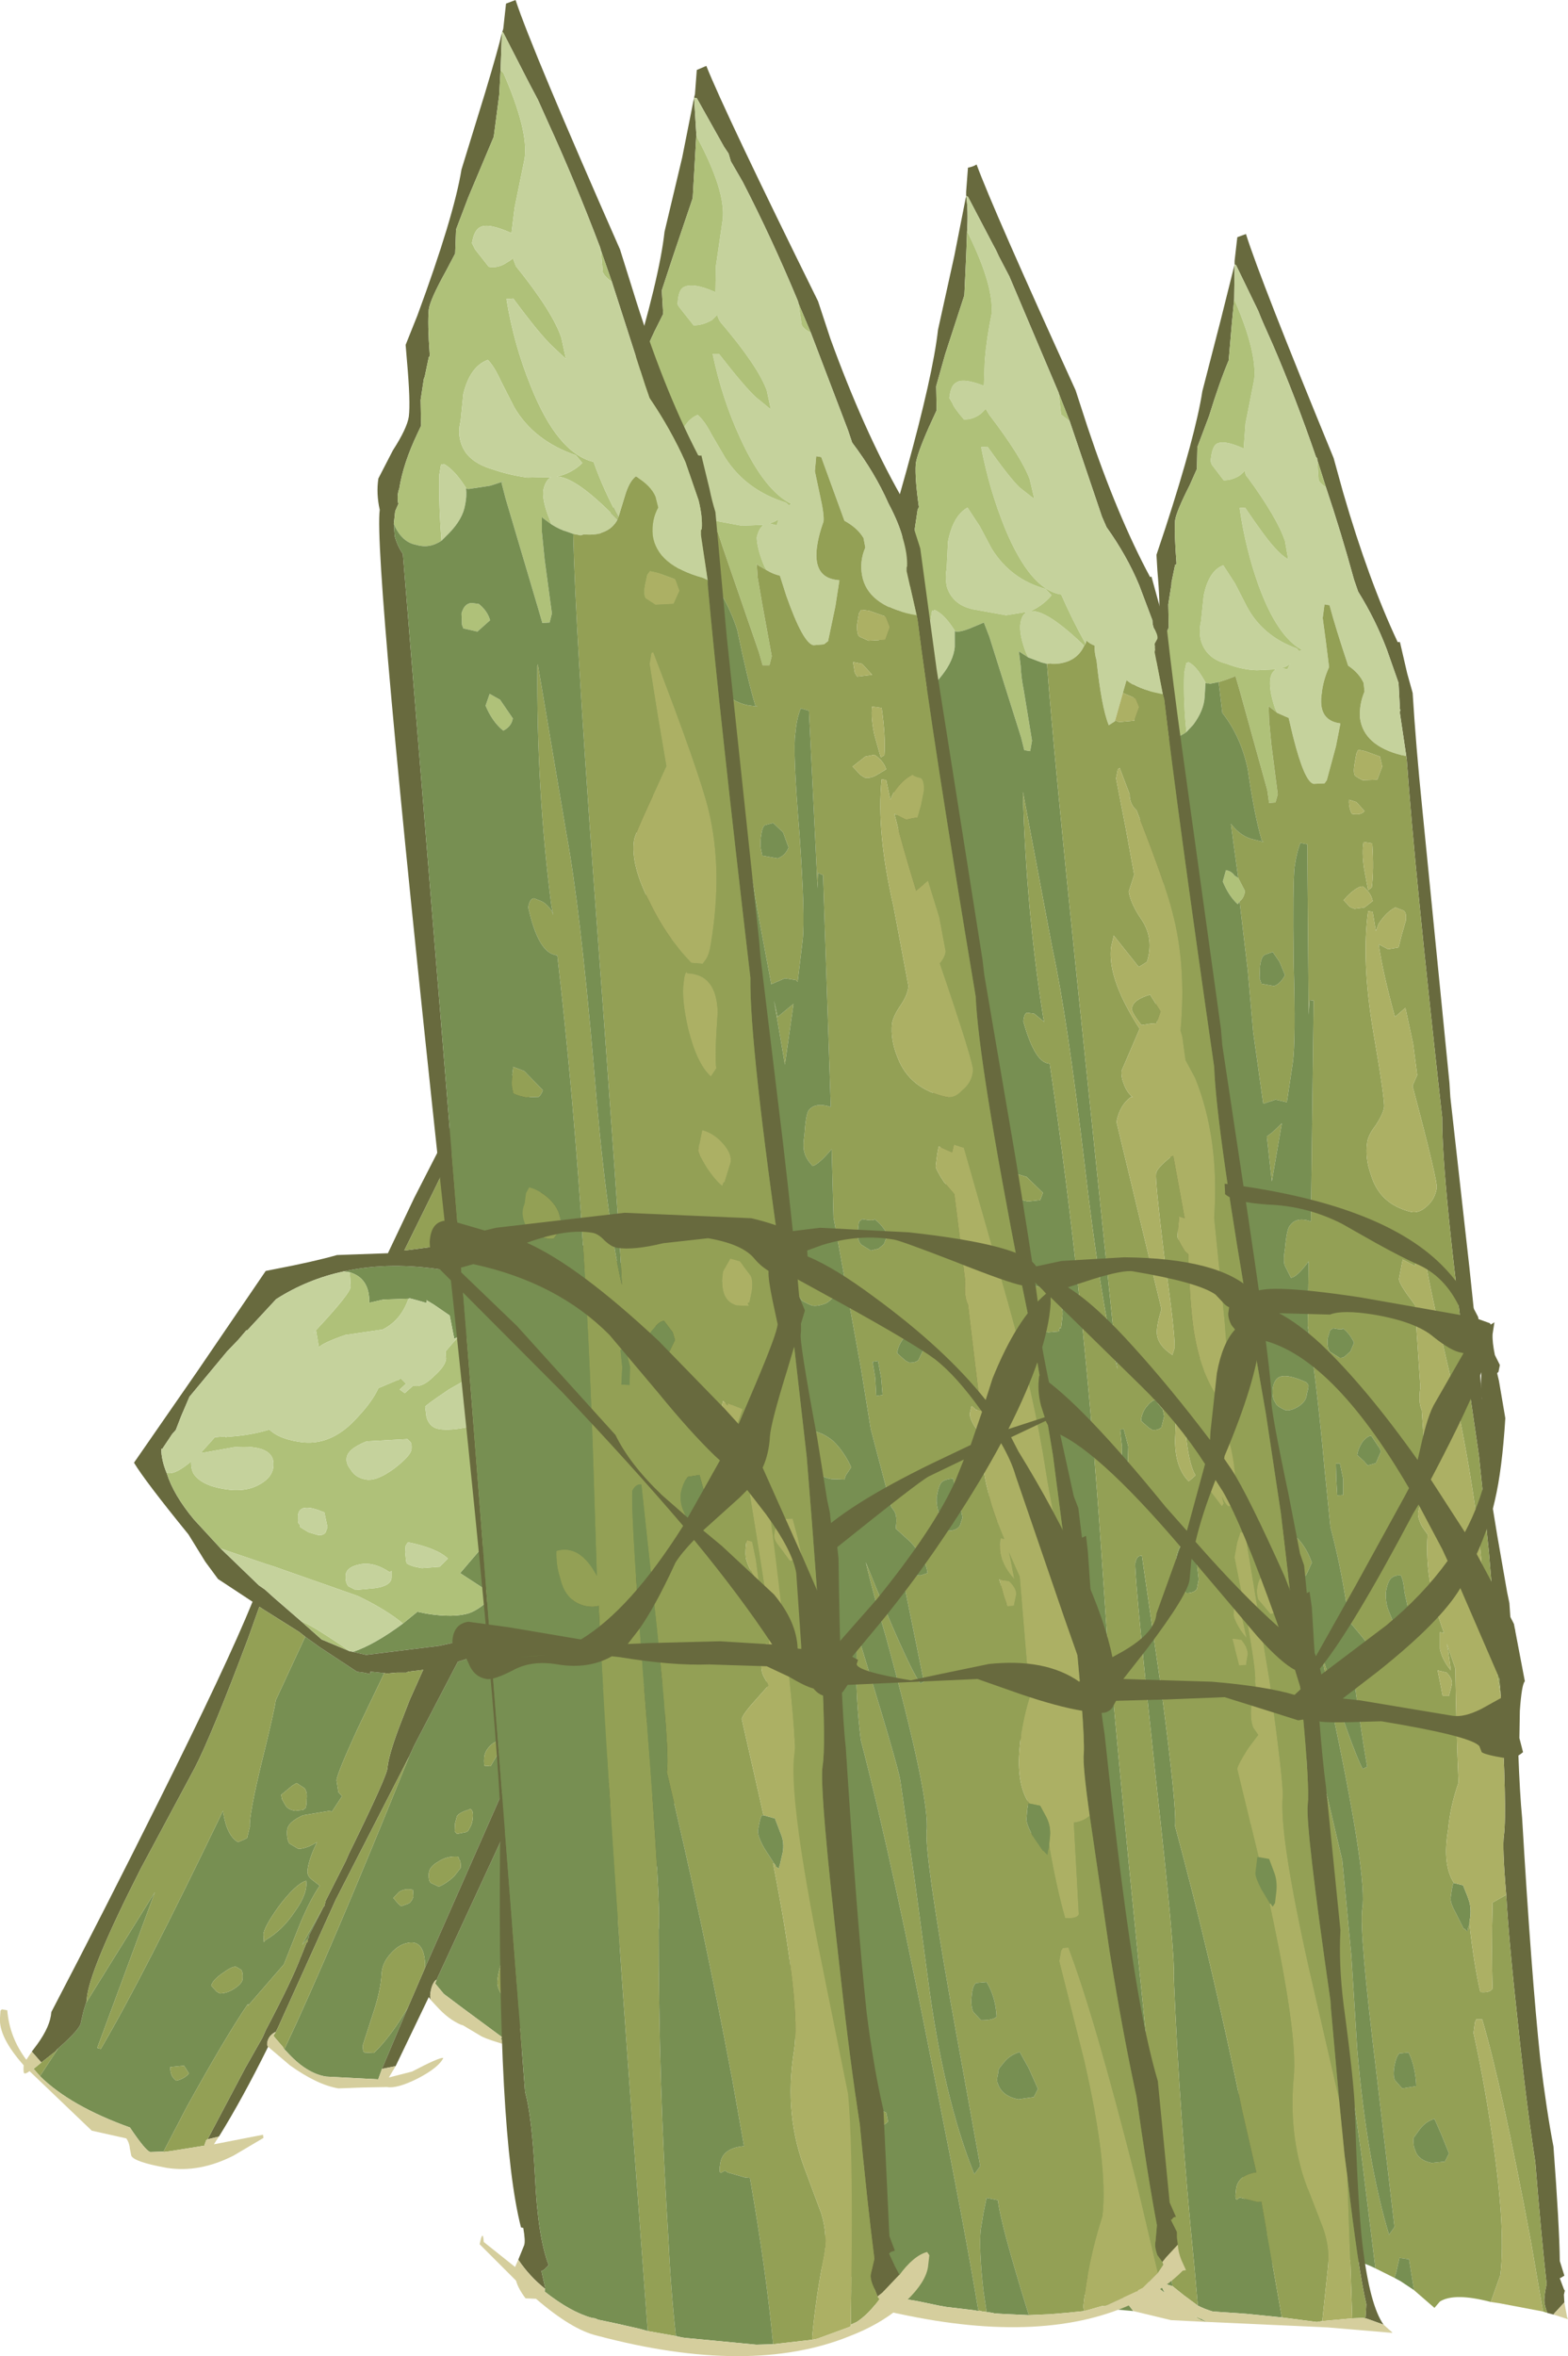 <?xml version="1.0" encoding="UTF-8" standalone="no"?>
<svg xmlns:ffdec="https://www.free-decompiler.com/flash" xmlns:xlink="http://www.w3.org/1999/xlink" ffdec:objectType="shape" height="259.25px" width="172.6px" xmlns="http://www.w3.org/2000/svg">
  <g transform="matrix(1.0, 0.0, 0.0, 1.0, 64.25, 304.6)">
    <path d="M-26.4 -164.7 Q-21.25 -165.85 -15.05 -164.8 -13.7 -164.6 -12.9 -164.8 L-9.15 -165.9 -2.15 -165.7 Q1.7 -164.65 4.75 -162.0 7.25 -159.9 8.5 -157.6 L9.95 -153.9 11.2 -143.45 11.5 -138.6 11.2 -135.75 Q10.75 -133.85 9.7 -133.0 L9.4 -132.7 7.1 -131.65 2.55 -130.0 0.05 -129.05 -1.35 -128.6 Q-6.65 -126.35 -11.2 -124.8 L-12.9 -124.2 -12.95 -124.15 -15.9 -123.5 -23.95 -122.5 -25.7 -122.9 -25.35 -122.85 Q-23.0 -123.65 -19.9 -125.95 L-18.3 -127.25 -17.35 -127.05 Q-14.3 -126.55 -12.6 -127.1 -11.45 -127.5 -9.85 -129.05 L-13.6 -131.5 -11.55 -133.9 Q-9.4 -136.35 -9.35 -137.15 L-10.0 -138.85 Q-8.75 -139.65 -7.9 -141.95 -7.2 -143.9 -7.0 -146.0 -6.9 -147.75 -7.1 -149.2 L-7.1 -149.6 -7.3 -150.55 Q-7.35 -151.2 -7.55 -151.75 L-8.0 -153.2 -8.2 -153.6 -8.2 -153.75 -8.6 -154.35 -9.0 -155.0 Q-10.05 -156.65 -11.55 -157.3 L-13.8 -157.5 -14.25 -157.3 -14.75 -159.85 -16.5 -161.05 -17.25 -161.5 -17.25 -161.6 -17.35 -161.15 -17.4 -161.25 -18.25 -161.5 -19.2 -161.75 -19.2 -161.7 -22.05 -161.6 -23.6 -161.25 Q-23.55 -163.95 -25.75 -164.6 L-26.4 -164.7 M-16.2 -86.75 L-8.0 -104.45 Q-1.9 -117.95 0.85 -125.0 4.4 -126.0 7.75 -128.6 L8.2 -125.6 8.4 -124.4 6.25 -118.15 1.65 -105.45 -5.65 -87.25 -5.9 -87.25 -5.9 -86.7 -7.55 -82.6 -7.8 -82.6 -8.15 -81.95 -9.0 -81.1 -9.0 -81.05 -8.85 -80.2 -7.75 -80.1 -7.75 -80.0 -9.2 -80.2 -9.1 -80.25 -9.0 -80.45 -13.2 -83.55 -15.4 -85.2 -16.35 -86.35 -16.2 -86.75 M-4.7 -87.25 L-5.0 -87.25 Q-4.25 -90.05 -2.5 -94.35 L3.9 -108.15 Q6.9 -114.65 8.9 -119.65 L8.9 -116.55 Q8.45 -109.15 5.85 -100.0 4.85 -96.2 3.7 -93.35 2.25 -89.9 0.65 -88.1 L-1.55 -87.7 -4.7 -87.25 M-57.85 -79.2 Q-55.4 -81.35 -55.35 -82.05 L-55.05 -83.35 -54.8 -84.15 -54.75 -84.25 -47.2 -96.4 -47.4 -95.85 -53.55 -79.25 -53.15 -79.15 Q-48.45 -87.15 -39.7 -105.35 L-39.7 -105.3 Q-39.3 -102.6 -38.05 -101.9 L-37.35 -102.2 -37.05 -102.35 -36.75 -103.6 Q-36.85 -104.8 -35.5 -110.45 -34.05 -116.3 -33.9 -117.5 L-30.65 -124.5 -29.05 -123.35 -24.95 -120.65 -24.2 -120.55 -23.5 -120.4 -23.5 -120.65 -23.4 -120.65 -21.95 -120.5 -24.9 -114.35 Q-27.15 -109.45 -27.2 -108.7 L-27.0 -107.4 -26.6 -106.95 -27.75 -105.2 -27.9 -105.35 -30.9 -104.85 Q-32.6 -104.1 -32.65 -103.15 -32.7 -102.25 -32.4 -101.75 L-31.4 -101.15 Q-30.45 -101.2 -29.35 -101.9 -30.3 -99.95 -30.4 -98.75 -30.45 -98.2 -29.95 -97.8 L-29.05 -97.1 Q-30.05 -95.7 -31.25 -92.85 L-33.0 -88.45 -36.95 -83.9 -36.95 -84.1 Q-39.35 -80.6 -43.7 -72.75 L-46.25 -67.85 -47.7 -67.8 Q-48.2 -67.9 -49.95 -70.5 -56.5 -72.85 -59.85 -76.15 L-57.85 -79.2 M-28.65 -94.75 L-30.25 -91.6 -30.25 -91.55 -30.25 -91.45 -30.25 -91.4 -30.3 -91.3 -30.35 -91.3 -30.35 -91.25 -31.0 -90.6 -28.65 -94.75 M-19.2 -111.35 L-18.65 -112.55 -13.85 -121.75 -10.5 -122.8 -5.95 -124.4 -5.75 -124.35 -6.6 -123.7 Q-9.45 -121.55 -9.6 -119.0 -9.75 -116.9 -8.1 -115.65 -7.4 -115.75 -5.8 -118.45 -4.2 -121.3 -4.1 -122.4 -4.0 -123.8 -4.3 -124.25 L-1.65 -124.45 -9.25 -106.7 -17.45 -88.1 Q-17.45 -91.4 -19.6 -90.75 -20.55 -90.5 -21.4 -89.45 -22.2 -88.5 -22.25 -87.35 -22.35 -85.5 -23.25 -82.85 L-24.3 -79.6 Q-24.35 -78.8 -24.1 -78.75 L-23.1 -78.7 Q-21.3 -80.4 -19.35 -83.7 L-22.2 -76.95 -22.6 -75.85 -22.6 -75.8 -28.35 -76.1 Q-30.55 -76.45 -32.7 -78.85 L-32.95 -79.1 Q-27.7 -90.25 -19.2 -111.35 M5.75 -124.5 L5.45 -125.5 Q1.7 -119.0 -4.1 -103.25 -9.4 -88.85 -9.5 -86.6 -9.55 -86.05 -9.2 -85.4 L-8.4 -84.2 Q-6.45 -87.9 -1.15 -101.5 5.45 -117.85 5.8 -123.2 L5.75 -124.5 M-33.3 -107.1 L-33.2 -106.6 -32.8 -105.9 Q-32.5 -105.45 -31.75 -105.35 L-30.85 -105.45 -30.75 -105.6 -30.65 -105.6 Q-30.5 -105.8 -30.5 -106.6 -30.4 -107.45 -30.75 -107.85 L-31.6 -108.4 -32.1 -108.1 -33.3 -107.1 M-13.7 -100.0 L-13.8 -100.3 Q-15.05 -100.4 -16.0 -99.75 -17.0 -99.2 -17.05 -98.45 -17.1 -97.6 -16.8 -97.4 L-15.95 -97.0 Q-15.1 -97.35 -14.25 -98.15 L-13.55 -99.05 Q-13.5 -99.8 -13.7 -100.0 M-12.5 -105.55 L-12.7 -105.45 Q-13.7 -105.15 -13.95 -104.75 L-14.15 -104.0 -14.2 -103.1 -13.95 -102.8 -12.95 -103.0 -12.7 -103.15 -12.55 -103.45 Q-12.25 -103.9 -12.2 -104.65 -12.15 -105.45 -12.5 -105.55 M-8.9 -112.55 L-9.1 -113.1 Q-9.75 -113.05 -10.35 -112.45 -10.9 -111.85 -10.95 -111.2 -11.0 -110.3 -10.85 -110.25 L-10.75 -110.3 -10.25 -110.25 -8.9 -112.55 M-18.75 -95.9 L-18.8 -96.65 Q-19.8 -96.85 -20.4 -96.35 L-20.95 -95.75 -20.4 -95.1 -20.1 -94.85 -19.25 -95.15 Q-18.9 -95.4 -18.75 -95.9 M-38.2 -88.15 Q-38.55 -88.35 -39.65 -87.55 -40.85 -86.75 -41.0 -86.1 L-40.4 -85.45 -40.05 -85.25 Q-39.2 -85.25 -38.35 -85.85 -37.55 -86.4 -37.55 -86.85 -37.5 -87.6 -37.7 -87.85 L-38.2 -88.15 M-31.8 -94.25 Q-30.35 -96.25 -30.55 -97.65 -31.7 -97.3 -33.55 -94.85 -35.2 -92.55 -35.25 -91.75 L-35.2 -90.9 -35.05 -91.1 Q-33.15 -92.2 -31.8 -94.25 M-45.5 -77.15 Q-45.55 -76.15 -44.85 -75.65 -43.95 -75.85 -43.45 -76.45 L-44.0 -77.3 -45.5 -77.15" fill="#778f52" fill-rule="evenodd" stroke="none"/>
    <path d="M-25.7 -122.9 L-23.95 -122.5 -15.9 -123.5 -12.95 -124.15 -12.9 -124.2 -11.2 -124.8 Q-6.65 -126.35 -1.35 -128.6 L0.05 -129.05 2.55 -130.0 7.1 -131.65 9.4 -132.7 9.7 -133.0 Q10.75 -133.85 11.2 -135.75 L11.5 -138.6 11.2 -143.45 9.95 -153.9 8.5 -157.6 Q7.25 -159.9 4.75 -162.0 1.7 -164.65 -2.15 -165.7 L-9.15 -165.9 -12.9 -164.8 Q-13.7 -164.6 -15.05 -164.8 -21.25 -165.85 -26.4 -164.7 -30.4 -163.85 -33.85 -161.65 L-37.0 -158.25 -37.15 -158.2 -38.0 -157.2 -39.25 -155.9 -43.4 -150.9 -44.3 -148.8 -44.9 -147.25 -45.3 -146.8 -46.4 -145.15 -46.5 -145.2 Q-46.5 -143.95 -45.9 -142.5 -45.15 -140.1 -42.9 -137.4 L-39.95 -134.2 -35.75 -130.15 -35.1 -129.7 -34.1 -128.8 -31.1 -126.2 -28.85 -124.2 -25.75 -122.9 -25.7 -122.9 M-9.0 -81.05 L-9.0 -81.1 -8.15 -81.95 -7.8 -82.6 -7.55 -82.6 -5.9 -86.7 -5.9 -87.25 -5.65 -87.25 1.65 -105.45 6.25 -118.15 8.4 -124.4 8.2 -125.6 7.75 -128.6 Q4.4 -126.0 0.85 -125.0 -1.9 -117.95 -8.0 -104.45 L-16.2 -86.75 -16.3 -86.7 Q-16.8 -86.2 -16.9 -85.0 L-16.85 -84.55 -17.05 -84.85 -20.7 -77.25 -22.2 -76.95 -19.35 -83.7 -17.45 -88.1 -9.25 -106.7 -1.65 -124.45 -4.3 -124.25 -5.3 -124.35 -5.75 -124.35 -5.95 -124.4 -10.5 -122.8 -13.85 -121.75 -18.65 -112.55 -19.2 -111.35 -27.3 -95.55 -33.65 -81.5 -33.9 -81.0 -33.95 -81.0 Q-34.8 -80.55 -34.85 -79.65 L-34.75 -79.35 Q-37.6 -73.6 -40.15 -69.5 L-41.4 -69.2 -37.25 -77.05 -35.35 -80.4 -34.95 -81.3 Q-32.1 -86.7 -31.15 -89.25 L-31.1 -89.35 -30.5 -90.85 -30.35 -90.95 -30.35 -91.25 -30.35 -91.3 -30.3 -91.3 -30.25 -91.4 -30.25 -91.45 -30.25 -91.55 -30.25 -91.6 -28.65 -94.75 -28.55 -94.85 -28.4 -95.45 -26.2 -99.8 -25.85 -100.6 Q-21.65 -109.15 -21.6 -110.05 -21.5 -111.35 -20.35 -114.45 L-19.15 -117.55 -17.65 -120.9 -17.7 -120.85 -19.35 -120.65 -19.4 -120.6 -19.5 -120.6 -19.5 -120.55 -20.55 -120.55 -21.65 -120.45 -21.95 -120.5 -23.4 -120.65 -23.5 -120.65 -23.5 -120.4 -24.2 -120.55 -24.95 -120.65 -29.05 -123.35 -30.65 -124.5 -31.35 -125.05 -35.25 -127.5 -35.7 -127.8 -36.95 -124.3 Q-41.0 -113.55 -42.85 -110.0 L-48.75 -99.0 Q-54.5 -87.7 -54.7 -84.6 L-54.75 -84.25 -54.8 -84.15 -55.05 -83.35 -55.35 -82.05 Q-55.4 -81.35 -57.85 -79.2 L-58.05 -79.0 -58.05 -78.95 -59.7 -77.65 -60.75 -78.85 -60.15 -79.65 Q-58.7 -81.65 -58.6 -83.2 -52.7 -94.5 -46.75 -106.45 -39.3 -121.35 -36.45 -128.35 L-40.25 -130.85 -41.65 -132.75 -43.5 -135.75 Q-48.3 -141.65 -49.5 -143.65 L-42.5 -153.75 -35.0 -164.75 -34.0 -164.95 Q-29.8 -165.75 -27.15 -166.5 L-21.55 -166.7 -18.65 -172.8 -13.35 -183.15 Q-9.2 -190.65 -5.45 -182.85 -4.1 -180.15 -3.2 -176.25 -2.45 -172.65 -2.55 -171.15 L-2.95 -168.25 Q6.25 -166.7 10.95 -157.9 15.15 -147.95 14.5 -137.9 14.45 -136.6 13.5 -134.85 13.35 -131.7 11.3 -125.7 12.05 -122.05 12.0 -121.2 11.3 -110.4 8.75 -101.45 7.5 -97.05 5.95 -93.85 L3.7 -93.35 Q4.85 -96.2 5.85 -100.0 8.45 -109.15 8.9 -116.55 L8.9 -119.65 Q6.9 -114.65 3.9 -108.15 L-2.5 -94.35 Q-4.25 -90.05 -5.0 -87.25 L-4.7 -87.25 Q-5.35 -86.3 -5.4 -85.5 L-5.4 -85.3 -5.55 -84.3 Q-5.6 -83.55 -6.15 -82.3 L-6.2 -82.1 -6.65 -81.7 Q-7.45 -80.75 -8.8 -81.0 L-9.0 -81.05 M10.3 -130.75 L10.35 -130.5 10.45 -130.85 10.3 -130.75 M-1.9 -85.15 L1.9 -88.0 2.2 -88.3 Q2.25 -86.9 0.75 -85.9 -0.3 -85.25 -1.9 -85.15 M-9.7 -185.45 Q-12.8 -181.4 -16.25 -174.1 L-19.75 -167.0 -18.95 -167.1 -8.35 -168.5 -5.3 -168.45 -4.85 -171.55 Q-4.6 -175.6 -5.25 -178.1 -6.25 -182.25 -9.7 -185.45" fill="#686a3e" fill-rule="evenodd" stroke="none"/>
    <path d="M-59.7 -77.65 L-58.05 -78.95 -58.05 -79.0 -57.85 -79.2 -59.85 -76.15 -60.55 -76.95 -59.7 -77.65 M-54.75 -84.25 L-54.7 -84.6 Q-54.5 -87.7 -48.75 -99.0 L-42.85 -110.0 Q-41.0 -113.55 -36.95 -124.3 L-35.7 -127.8 -35.25 -127.5 -31.35 -125.05 -30.65 -124.5 -33.9 -117.5 Q-34.05 -116.3 -35.5 -110.45 -36.85 -104.8 -36.75 -103.6 L-37.05 -102.35 -37.35 -102.2 -38.05 -101.9 Q-39.3 -102.6 -39.7 -105.3 L-39.7 -105.35 Q-48.45 -87.15 -53.15 -79.15 L-53.55 -79.25 -47.4 -95.85 -47.2 -96.4 -54.75 -84.25 M-21.95 -120.5 L-21.65 -120.45 -20.55 -120.55 -19.5 -120.55 -19.5 -120.6 -19.4 -120.6 -19.35 -120.65 -17.7 -120.85 -17.65 -120.9 -19.15 -117.55 -20.35 -114.45 Q-21.5 -111.35 -21.6 -110.05 -21.65 -109.15 -25.85 -100.6 L-26.2 -99.8 -28.4 -95.45 -28.55 -94.85 -28.65 -94.75 -31.0 -90.6 -30.35 -91.25 -30.35 -90.95 -30.5 -90.85 -31.1 -89.35 -31.15 -89.25 Q-32.1 -86.7 -34.95 -81.3 L-35.35 -80.4 -37.25 -77.05 -41.4 -69.2 -41.55 -69.1 -41.75 -68.55 -41.75 -68.5 -42.05 -68.45 -45.5 -67.9 -46.25 -67.8 -46.25 -67.85 -43.7 -72.75 Q-39.35 -80.6 -36.95 -84.1 L-36.95 -83.9 -33.0 -88.45 -31.25 -92.85 Q-30.05 -95.7 -29.05 -97.1 L-29.95 -97.8 Q-30.45 -98.2 -30.4 -98.75 -30.3 -99.95 -29.35 -101.9 -30.45 -101.2 -31.4 -101.15 L-32.4 -101.75 Q-32.7 -102.25 -32.65 -103.15 -32.6 -104.1 -30.9 -104.85 L-27.9 -105.35 -27.75 -105.2 -26.6 -106.95 -27.0 -107.4 -27.2 -108.7 Q-27.15 -109.45 -24.9 -114.35 L-21.95 -120.5 M-33.9 -81.0 L-33.65 -81.5 -27.3 -95.55 -19.2 -111.35 Q-27.7 -90.25 -32.95 -79.1 L-33.0 -79.15 -33.1 -79.35 -34.0 -80.4 -34.15 -80.6 -33.9 -81.0 M-5.75 -124.35 L-5.3 -124.35 -4.3 -124.25 Q-4.0 -123.8 -4.1 -122.4 -4.2 -121.3 -5.8 -118.45 -7.4 -115.75 -8.1 -115.65 -9.75 -116.9 -9.6 -119.0 -9.45 -121.55 -6.6 -123.7 L-5.75 -124.35 M-17.45 -88.1 L-19.35 -83.7 Q-21.3 -80.4 -23.1 -78.7 L-24.1 -78.75 Q-24.35 -78.8 -24.3 -79.6 L-23.25 -82.85 Q-22.35 -85.5 -22.25 -87.35 -22.2 -88.5 -21.4 -89.45 -20.55 -90.5 -19.6 -90.75 -17.45 -91.4 -17.45 -88.1 M5.75 -124.5 L5.8 -123.2 Q5.45 -117.85 -1.15 -101.5 -6.45 -87.9 -8.4 -84.2 L-9.2 -85.4 Q-9.55 -86.05 -9.5 -86.6 -9.4 -88.85 -4.1 -103.25 1.7 -119.0 5.45 -125.5 L5.75 -124.5 M-9.7 -185.45 Q-6.25 -182.25 -5.25 -178.1 -4.6 -175.6 -4.85 -171.55 L-5.3 -168.45 -8.35 -168.5 -18.95 -167.1 -19.75 -167.0 -16.25 -174.1 Q-12.8 -181.4 -9.7 -185.45 M-33.3 -107.1 L-32.1 -108.1 -31.6 -108.4 -30.75 -107.85 Q-30.4 -107.45 -30.5 -106.6 -30.5 -105.8 -30.65 -105.6 L-30.75 -105.6 -30.85 -105.45 -31.75 -105.35 Q-32.5 -105.45 -32.8 -105.9 L-33.2 -106.6 -33.3 -107.1 M-8.9 -112.55 L-10.25 -110.25 -10.75 -110.3 -10.85 -110.25 Q-11.0 -110.3 -10.95 -111.2 -10.9 -111.85 -10.35 -112.45 -9.75 -113.05 -9.1 -113.1 L-8.9 -112.55 M-12.5 -105.55 Q-12.15 -105.45 -12.2 -104.65 -12.25 -103.9 -12.55 -103.45 L-12.7 -103.15 -12.95 -103.0 -13.95 -102.8 -14.2 -103.1 -14.15 -104.0 -13.95 -104.75 Q-13.7 -105.15 -12.7 -105.45 L-12.5 -105.55 M-13.7 -100.0 Q-13.5 -99.8 -13.55 -99.05 L-14.25 -98.15 Q-15.1 -97.35 -15.95 -97.0 L-16.8 -97.4 Q-17.1 -97.6 -17.05 -98.45 -17.0 -99.2 -16.0 -99.75 -15.05 -100.4 -13.8 -100.3 L-13.7 -100.0 M-18.75 -95.9 Q-18.9 -95.4 -19.25 -95.15 L-20.1 -94.85 -20.4 -95.1 -20.95 -95.75 -20.4 -96.35 Q-19.8 -96.85 -18.8 -96.65 L-18.75 -95.9 M-31.8 -94.25 Q-33.15 -92.2 -35.05 -91.1 L-35.2 -90.9 -35.25 -91.75 Q-35.2 -92.55 -33.55 -94.85 -31.7 -97.3 -30.55 -97.65 -30.35 -96.25 -31.8 -94.25 M-38.2 -88.15 L-37.7 -87.85 Q-37.5 -87.6 -37.55 -86.85 -37.55 -86.4 -38.35 -85.85 -39.2 -85.25 -40.05 -85.25 L-40.4 -85.45 -41.0 -86.1 Q-40.85 -86.75 -39.65 -87.55 -38.55 -88.35 -38.2 -88.15 M-45.5 -77.15 L-44.0 -77.3 -43.45 -76.45 Q-43.95 -75.85 -44.85 -75.65 -45.55 -76.15 -45.5 -77.15" fill="#93a055" fill-rule="evenodd" stroke="none"/>
    <path d="M-16.2 -86.75 L-16.35 -86.35 -15.4 -85.2 -13.2 -83.55 -9.0 -80.45 -9.1 -80.25 -9.2 -80.2 -7.75 -80.0 -7.75 -80.1 -8.85 -80.2 -9.0 -81.05 -8.8 -81.0 Q-7.45 -80.75 -6.65 -81.7 L-6.2 -82.1 -5.0 -80.75 -5.35 -80.2 -5.0 -80.4 -1.75 -81.3 -1.65 -81.45 Q-1.55 -81.45 -1.6 -80.6 -1.65 -79.85 -3.7 -79.35 L-6.05 -78.9 -9.25 -79.8 Q-11.05 -80.35 -11.45 -80.65 L-13.3 -81.75 -13.5 -81.8 Q-14.9 -82.4 -16.2 -83.85 L-16.85 -84.55 -16.9 -85.0 Q-16.8 -86.2 -16.3 -86.7 L-16.2 -86.75 M-5.4 -85.3 L-5.4 -85.5 Q-5.35 -86.3 -4.7 -87.25 L-1.55 -87.7 0.65 -88.1 Q2.25 -89.9 3.7 -93.35 L5.95 -93.85 Q4.35 -90.65 2.55 -88.8 L1.95 -88.35 2.2 -88.3 1.9 -88.0 -1.9 -85.15 -1.95 -85.1 -2.65 -85.05 -5.3 -85.3 -5.4 -85.3 M-60.75 -78.85 L-59.7 -77.65 -60.55 -76.95 -59.85 -76.15 Q-56.5 -72.85 -49.95 -70.5 -48.2 -67.9 -47.7 -67.8 L-46.25 -67.85 -46.25 -67.8 -45.5 -67.9 -42.05 -68.45 -41.75 -68.5 -41.75 -68.55 -41.55 -69.1 -41.4 -69.2 -40.15 -69.5 -40.45 -69.05 -40.7 -68.65 -35.3 -69.7 -35.25 -69.35 -38.55 -67.4 Q-42.3 -65.5 -45.85 -66.05 -49.5 -66.7 -49.8 -67.4 L-49.95 -68.15 Q-50.0 -68.8 -50.35 -69.3 L-54.15 -70.15 -61.0 -76.7 Q-61.25 -76.5 -61.45 -76.45 L-61.55 -76.45 Q-61.7 -76.45 -61.65 -77.3 L-61.65 -77.35 Q-64.4 -80.45 -64.25 -82.55 L-64.2 -83.35 -64.05 -83.5 -63.45 -83.4 Q-63.2 -80.4 -61.35 -77.95 L-60.75 -78.85 M-34.75 -79.35 L-34.85 -79.65 Q-34.8 -80.55 -33.95 -81.0 L-33.9 -81.0 -34.15 -80.6 -34.0 -80.4 -33.1 -79.35 -33.0 -79.15 -32.95 -79.1 -32.7 -78.85 Q-30.55 -76.45 -28.35 -76.1 L-22.6 -75.8 -22.6 -75.85 -22.2 -76.95 -20.7 -77.25 -21.45 -76.0 -18.9 -76.65 Q-15.85 -78.25 -15.45 -78.15 -15.95 -77.1 -18.25 -75.9 -20.55 -74.75 -21.65 -74.95 L-24.3 -74.9 -27.0 -74.8 Q-29.35 -75.2 -32.35 -77.35 L-34.7 -79.35 -34.75 -79.35" fill="#d5ce9d" fill-rule="evenodd" stroke="none"/>
    <path d="M-25.75 -164.6 Q-23.55 -163.95 -23.6 -161.25 L-22.05 -161.6 -19.2 -161.7 -19.3 -161.65 Q-20.1 -159.4 -21.95 -158.4 L-22.15 -158.3 -26.25 -157.7 Q-28.7 -156.85 -29.15 -156.35 L-29.45 -158.15 Q-29.6 -157.95 -29.75 -157.9 L-29.45 -158.25 Q-25.65 -162.3 -25.65 -163.05 L-25.75 -164.6 M-13.8 -157.5 L-11.55 -157.3 Q-10.05 -156.65 -9.0 -155.0 L-9.15 -154.95 -14.85 -151.7 Q-17.45 -149.95 -17.45 -149.8 L-17.3 -148.65 Q-16.95 -147.5 -15.9 -147.35 -13.45 -146.95 -7.4 -149.2 L-7.1 -149.2 Q-6.9 -147.75 -7.0 -146.0 -7.2 -143.9 -7.9 -141.95 -8.75 -139.65 -10.0 -138.85 L-9.35 -137.15 Q-9.4 -136.35 -11.55 -133.9 L-13.6 -131.5 -9.85 -129.05 Q-11.45 -127.5 -12.6 -127.1 -14.3 -126.55 -17.35 -127.05 L-18.3 -127.25 -19.9 -125.95 Q-21.75 -127.5 -24.9 -129.0 L-34.15 -132.25 -34.95 -132.5 -39.95 -134.2 -42.9 -137.4 Q-45.15 -140.1 -45.9 -142.5 L-45.8 -142.5 Q-44.9 -142.35 -43.2 -143.8 -43.25 -143.05 -42.95 -142.45 -42.1 -141.15 -39.55 -140.75 -37.2 -140.35 -35.6 -141.3 -34.2 -142.1 -34.15 -143.35 -34.0 -145.7 -38.5 -145.35 L-42.15 -144.7 -41.95 -144.95 -40.6 -146.45 -39.45 -146.55 -39.4 -146.45 -39.25 -146.5 Q-36.65 -146.65 -34.6 -147.3 -33.6 -146.3 -31.35 -145.95 -27.8 -145.35 -24.85 -148.7 -23.25 -150.4 -22.6 -151.85 L-20.6 -152.7 Q-20.3 -152.75 -20.15 -152.95 L-19.6 -152.4 -19.55 -152.35 -20.25 -151.7 -19.7 -151.3 -18.8 -152.1 -18.6 -152.1 Q-17.7 -151.95 -16.5 -153.15 -15.2 -154.3 -15.15 -155.1 L-15.2 -155.75 -15.2 -155.9 -14.6 -156.6 -13.8 -157.5 M-25.75 -122.9 L-28.85 -124.2 -31.1 -126.2 Q-29.6 -125.6 -25.75 -122.9 M-21.15 -131.75 L-21.35 -131.6 Q-23.15 -132.8 -24.7 -132.45 -26.15 -132.15 -26.2 -131.25 -26.25 -130.45 -25.9 -130.05 L-25.1 -129.65 -22.95 -129.85 Q-21.2 -130.1 -21.15 -131.0 L-21.15 -131.75 M-28.2 -136.55 L-28.55 -138.2 -28.85 -138.3 Q-31.35 -139.3 -31.45 -137.8 L-31.45 -137.5 Q-31.5 -136.95 -31.25 -136.85 L-31.2 -136.55 -30.3 -136.0 -29.3 -135.7 Q-28.65 -135.6 -28.4 -136.0 L-28.2 -136.55 M-19.6 -134.5 L-19.65 -133.8 -19.55 -132.85 -19.5 -132.6 Q-19.1 -132.25 -17.8 -132.05 L-15.85 -132.2 -14.95 -133.1 Q-16.15 -134.25 -19.35 -134.9 L-19.6 -134.5 M-19.15 -146.0 L-19.4 -146.25 -23.9 -146.0 Q-26.05 -145.15 -26.1 -144.1 -26.15 -143.5 -25.65 -142.9 -25.15 -142.0 -23.95 -141.8 -22.75 -141.6 -20.8 -143.05 -19.0 -144.45 -18.95 -145.15 -18.9 -145.85 -19.15 -146.0" fill="#afc179" fill-rule="evenodd" stroke="none"/>
    <path d="M-26.4 -164.7 L-25.75 -164.6 -25.65 -163.05 Q-25.65 -162.3 -29.45 -158.25 L-29.75 -157.9 Q-29.6 -157.95 -29.45 -158.15 L-29.15 -156.35 Q-28.7 -156.85 -26.25 -157.7 L-22.15 -158.3 -21.95 -158.4 Q-20.1 -159.4 -19.3 -161.65 L-19.2 -161.7 -19.2 -161.75 -18.25 -161.5 -17.4 -161.25 -17.35 -161.15 -17.25 -161.6 -17.25 -161.5 -16.5 -161.05 -14.75 -159.85 -14.25 -157.3 -13.8 -157.5 -14.6 -156.6 -15.2 -155.9 -15.2 -155.75 -15.15 -155.1 Q-15.2 -154.3 -16.5 -153.15 -17.7 -151.95 -18.6 -152.1 L-18.8 -152.1 -19.7 -151.3 -20.25 -151.7 -19.55 -152.35 -19.6 -152.4 -20.15 -152.95 Q-20.3 -152.75 -20.6 -152.7 L-22.6 -151.85 Q-23.25 -150.4 -24.85 -148.7 -27.8 -145.35 -31.35 -145.95 -33.6 -146.3 -34.6 -147.3 -36.65 -146.65 -39.25 -146.5 L-39.4 -146.45 -39.45 -146.55 -40.6 -146.45 -41.95 -144.95 -42.15 -144.7 -38.5 -145.35 Q-34.0 -145.7 -34.15 -143.35 -34.2 -142.1 -35.6 -141.3 -37.2 -140.35 -39.55 -140.75 -42.1 -141.15 -42.95 -142.45 -43.25 -143.05 -43.2 -143.8 -44.9 -142.35 -45.8 -142.5 L-45.9 -142.5 Q-46.5 -143.95 -46.5 -145.2 L-46.4 -145.15 -45.3 -146.8 -44.9 -147.25 -44.3 -148.8 -43.4 -150.9 -39.25 -155.9 -38.0 -157.2 -37.15 -158.2 -37.0 -158.25 -33.85 -161.65 Q-30.4 -163.85 -26.4 -164.7 M-9.0 -155.0 L-8.6 -154.35 -8.2 -153.75 -8.2 -153.6 -8.0 -153.2 -7.55 -151.75 Q-7.35 -151.2 -7.3 -150.55 L-7.1 -149.6 -7.1 -149.2 -7.4 -149.2 Q-13.45 -146.95 -15.9 -147.35 -16.95 -147.5 -17.3 -148.65 L-17.45 -149.8 Q-17.45 -149.95 -14.85 -151.7 L-9.15 -154.95 -9.0 -155.0 M-19.9 -125.95 Q-23.0 -123.65 -25.35 -122.85 L-25.7 -122.9 -25.75 -122.9 Q-29.6 -125.6 -31.1 -126.2 L-34.1 -128.8 -35.1 -129.7 -35.75 -130.15 -39.95 -134.2 -34.95 -132.5 -34.15 -132.25 -24.9 -129.0 Q-21.75 -127.5 -19.9 -125.95 M-19.15 -146.0 Q-18.9 -145.85 -18.95 -145.15 -19.0 -144.45 -20.8 -143.05 -22.75 -141.6 -23.95 -141.8 -25.15 -142.0 -25.65 -142.9 -26.15 -143.5 -26.1 -144.1 -26.05 -145.15 -23.9 -146.0 L-19.4 -146.25 -19.15 -146.0 M-19.6 -134.5 L-19.35 -134.9 Q-16.15 -134.25 -14.95 -133.1 L-15.85 -132.2 -17.8 -132.05 Q-19.1 -132.25 -19.5 -132.6 L-19.55 -132.85 -19.65 -133.8 -19.6 -134.5 M-28.2 -136.55 L-28.4 -136.0 Q-28.65 -135.6 -29.3 -135.7 L-30.3 -136.0 -31.2 -136.55 -31.25 -136.85 Q-31.5 -136.95 -31.45 -137.5 L-31.45 -137.8 Q-31.35 -139.3 -28.85 -138.3 L-28.55 -138.2 -28.2 -136.55 M-21.15 -131.75 L-21.15 -131.0 Q-21.2 -130.1 -22.95 -129.85 L-25.1 -129.65 -25.9 -130.05 Q-26.25 -130.45 -26.2 -131.25 -26.15 -132.15 -24.7 -132.45 -23.15 -132.8 -21.35 -131.6 L-21.15 -131.75" fill="#c5d29c" fill-rule="evenodd" stroke="none"/>
    <path d="M71.65 -275.5 L71.65 -275.9 71.95 -278.5 72.9 -278.85 Q74.45 -273.9 82.55 -254.2 L83.6 -250.4 Q86.4 -240.75 89.6 -233.95 L89.8 -233.95 89.85 -233.95 90.65 -230.5 91.25 -228.35 Q91.6 -222.6 92.3 -215.7 L95.3 -185.45 95.4 -183.85 97.5 -165.1 Q99.35 -147.8 99.05 -146.05 98.95 -145.35 100.55 -135.7 L101.65 -129.4 101.9 -128.2 102.1 -125.25 102.5 -125.35 102.6 -123.6 Q102.8 -109.6 103.3 -104.55 104.3 -87.5 105.3 -78.0 106.0 -72.25 106.75 -68.4 107.4 -59.65 107.45 -55.8 L107.95 -54.2 107.55 -53.95 107.4 -53.9 107.45 -53.9 107.9 -52.7 108.0 -52.55 107.9 -52.1 107.95 -51.25 106.8 -50.0 106.8 -49.9 106.05 -50.1 106.05 -50.15 Q105.7 -51.1 105.75 -51.65 105.8 -52.45 106.0 -53.25 105.4 -58.6 104.75 -66.7 103.75 -73.15 102.85 -81.85 101.85 -90.85 101.55 -96.1 101.1 -101.45 101.3 -102.65 101.65 -105.25 100.95 -117.95 L99.65 -133.75 98.55 -144.4 97.45 -151.95 Q94.45 -174.8 94.5 -181.65 91.45 -208.95 90.6 -221.05 L90.55 -221.4 89.85 -226.1 89.85 -226.25 89.85 -226.35 89.9 -226.4 89.85 -226.6 89.7 -229.45 88.4 -233.15 Q87.15 -236.45 85.25 -239.5 L84.8 -240.8 Q83.35 -246.1 81.7 -251.0 L80.75 -254.0 80.75 -254.15 80.6 -254.35 Q78.35 -260.9 75.85 -266.7 L74.85 -268.95 74.55 -269.65 74.25 -270.4 71.8 -275.45 71.65 -275.5 71.6 -271.65 71.35 -269.05 71.0 -264.95 Q69.95 -262.45 68.85 -258.85 L67.55 -255.4 67.5 -253.0 66.7 -251.2 Q65.25 -248.35 65.1 -247.35 65.0 -245.8 65.25 -242.7 L65.25 -242.5 65.1 -242.45 64.7 -240.5 64.7 -240.3 64.35 -238.1 64.4 -235.55 64.05 -234.75 Q62.8 -231.65 62.45 -229.1 62.15 -228.4 62.3 -227.5 L62.05 -226.75 61.95 -225.5 62.05 -224.15 Q62.25 -223.2 62.65 -222.6 65.4 -189.1 68.8 -142.4 L71.55 -105.4 71.55 -105.35 71.65 -104.85 73.95 -71.95 74.05 -71.2 74.2 -68.35 Q74.85 -66.0 75.15 -59.85 L75.45 -55.55 74.45 -55.1 73.8 -55.5 Q71.7 -65.1 71.85 -93.3 72.6 -97.9 66.25 -160.15 60.1 -221.95 60.7 -226.75 60.35 -228.45 60.55 -229.95 60.7 -230.7 61.9 -232.85 63.1 -235.1 63.3 -236.45 63.5 -237.8 63.15 -241.85 L63.05 -243.55 64.05 -246.55 Q67.35 -256.7 68.1 -261.55 L70.1 -269.3 71.65 -275.5" fill="#686a3e" fill-rule="evenodd" stroke="none"/>
    <path d="M71.65 -275.5 L71.8 -275.45 74.25 -270.4 74.55 -269.65 74.85 -268.95 75.85 -266.7 Q78.35 -260.9 80.6 -254.35 L80.75 -254.15 80.75 -254.0 80.9 -251.8 Q81.05 -251.4 81.7 -251.0 83.35 -246.1 84.8 -240.8 L85.25 -239.5 Q87.15 -236.45 88.4 -233.15 L89.7 -229.45 89.85 -226.6 89.9 -226.4 89.85 -226.35 89.85 -226.25 89.85 -226.1 90.55 -221.4 90.05 -221.5 Q85.85 -222.55 85.45 -225.6 85.35 -227.1 85.95 -228.5 L85.85 -229.45 Q85.35 -230.55 84.15 -231.35 82.75 -235.55 82.1 -238.0 L81.55 -238.1 81.35 -236.6 81.7 -234.0 82.05 -231.2 Q81.4 -229.75 81.25 -228.35 80.8 -225.5 83.0 -225.05 L83.3 -225.0 82.8 -222.45 81.8 -218.75 81.55 -218.4 80.35 -218.35 Q79.35 -218.55 78.1 -223.5 L77.6 -225.6 76.35 -226.15 76.1 -226.65 Q75.5 -228.45 75.55 -229.6 75.6 -230.6 76.2 -230.95 L74.1 -230.85 Q72.45 -230.9 70.8 -231.55 68.55 -232.1 67.95 -234.1 67.7 -235.15 67.95 -236.2 L68.25 -239.05 Q68.8 -241.8 70.4 -242.4 L71.7 -240.4 72.95 -237.95 Q74.7 -234.6 78.5 -233.25 L78.75 -232.95 79.05 -233.1 Q76.35 -234.55 74.3 -240.15 72.85 -244.2 72.2 -248.7 L72.8 -248.75 Q75.1 -245.35 76.1 -244.3 76.8 -243.5 77.55 -243.05 L77.2 -245.05 Q76.35 -247.6 73.1 -252.05 72.8 -252.3 72.8 -252.8 L72.25 -252.3 Q71.4 -251.75 70.45 -251.75 L69.15 -253.45 Q68.95 -253.85 69.05 -254.2 69.2 -255.45 69.65 -255.75 70.45 -256.25 72.65 -255.25 L72.85 -258.0 73.8 -262.8 Q74.15 -265.75 71.7 -271.45 L71.6 -271.65 71.65 -275.5 M66.35 -224.05 Q66.0 -227.25 66.1 -230.55 L66.35 -231.7 66.45 -231.55 66.45 -231.65 66.55 -231.75 Q67.45 -231.35 68.45 -229.5 L68.45 -229.45 68.35 -227.85 Q68.25 -226.4 67.1 -224.85 L66.35 -224.05 M77.75 -231.55 Q77.35 -231.2 76.85 -231.1 L77.45 -230.95 77.75 -231.55" fill="#c5d29c" fill-rule="evenodd" stroke="none"/>
    <path d="M80.75 -254.0 L81.7 -251.0 Q81.05 -251.4 80.9 -251.8 L80.75 -254.0 M71.6 -271.65 L71.7 -271.45 Q74.15 -265.75 73.8 -262.8 L72.85 -258.0 72.65 -255.25 Q70.45 -256.25 69.65 -255.75 69.2 -255.45 69.05 -254.2 68.95 -253.85 69.15 -253.45 L70.45 -251.75 Q71.4 -251.75 72.25 -252.3 L72.8 -252.8 Q72.8 -252.3 73.1 -252.05 76.35 -247.6 77.2 -245.05 L77.55 -243.05 Q76.8 -243.5 76.1 -244.3 75.1 -245.35 72.8 -248.75 L72.2 -248.7 Q72.85 -244.2 74.3 -240.15 76.35 -234.55 79.05 -233.1 L78.75 -232.95 78.5 -233.25 Q74.7 -234.6 72.95 -237.95 L71.7 -240.4 70.4 -242.4 Q68.8 -241.8 68.25 -239.05 L67.95 -236.2 Q67.7 -235.15 67.95 -234.1 68.55 -232.1 70.8 -231.55 72.45 -230.9 74.1 -230.85 L76.2 -230.95 Q75.6 -230.6 75.55 -229.6 75.5 -228.45 76.1 -226.65 L76.35 -226.15 75.45 -226.85 75.4 -226.95 75.45 -225.3 75.7 -222.65 76.4 -217.2 76.15 -216.3 75.45 -216.25 75.25 -217.65 72.2 -228.65 71.75 -230.2 70.7 -229.8 69.9 -229.55 69.65 -229.5 68.9 -229.35 68.85 -229.4 68.7 -229.4 68.6 -229.4 68.45 -229.45 68.45 -229.5 Q67.45 -231.35 66.55 -231.75 L66.45 -231.65 66.45 -231.55 66.35 -231.7 66.1 -230.55 Q66.0 -227.25 66.35 -224.05 65.1 -223.15 63.95 -223.4 62.65 -223.6 61.95 -225.5 L62.05 -226.75 62.3 -227.5 Q62.15 -228.4 62.45 -229.1 62.8 -231.65 64.05 -234.75 L64.4 -235.55 64.35 -238.1 64.7 -240.3 64.7 -240.5 65.1 -242.45 65.25 -242.5 65.25 -242.7 Q65.0 -245.8 65.1 -247.35 65.25 -248.35 66.7 -251.2 L67.5 -253.0 67.55 -255.4 68.85 -258.85 Q69.95 -262.45 71.0 -264.95 L71.35 -269.05 71.6 -271.65 M72.05 -208.0 L72.8 -206.55 Q72.7 -205.8 72.2 -205.4 L72.0 -205.1 Q71.0 -206.0 70.35 -207.6 L70.7 -208.85 Q71.3 -208.75 71.65 -208.25 L72.05 -208.0 M77.75 -231.55 L77.45 -230.95 76.85 -231.1 Q77.35 -231.2 77.75 -231.55" fill="#afc179" fill-rule="evenodd" stroke="none"/>
    <path d="M90.55 -221.4 L90.6 -221.05 Q91.45 -208.95 94.5 -181.65 94.45 -174.8 97.45 -151.95 L98.55 -144.4 99.65 -133.75 100.95 -117.95 Q99.3 -128.3 98.9 -131.9 98.25 -139.75 96.2 -149.7 93.15 -162.65 92.65 -165.9 L91.7 -166.15 91.5 -165.3 90.15 -166.0 89.75 -163.9 Q89.7 -163.55 90.55 -162.3 L91.5 -161.0 92.1 -151.95 Q91.85 -150.3 92.25 -149.45 L93.0 -138.45 92.5 -138.55 92.5 -138.45 92.2 -138.9 Q92.0 -139.0 91.85 -138.15 91.8 -137.55 92.3 -136.6 L92.9 -135.75 Q92.7 -132.8 93.25 -130.0 93.55 -128.1 94.7 -124.9 L94.25 -125.0 94.25 -123.15 Q94.5 -121.95 95.45 -120.8 L95.15 -123.05 95.0 -123.75 95.95 -121.0 Q96.05 -114.2 96.3 -108.45 95.4 -105.9 95.15 -103.25 94.5 -99.4 95.8 -97.4 95.65 -97.5 95.45 -95.9 95.3 -95.35 96.0 -94.1 L96.8 -92.5 96.9 -92.35 97.0 -92.35 97.2 -92.1 97.3 -92.1 97.35 -92.45 97.5 -92.9 Q98.0 -88.45 98.7 -85.4 99.8 -85.3 100.05 -85.8 99.9 -89.7 100.05 -95.25 L101.55 -96.1 Q101.85 -90.85 102.85 -81.85 103.75 -73.15 104.75 -66.7 105.4 -58.6 106.0 -53.25 105.8 -52.45 105.75 -51.65 105.7 -51.1 106.05 -50.15 L106.05 -50.1 105.6 -50.25 104.25 -58.05 Q101.05 -75.15 98.9 -82.4 L98.25 -82.4 98.1 -82.05 97.95 -80.9 Q99.0 -76.2 99.85 -70.6 101.55 -59.5 100.9 -54.25 L99.85 -51.3 Q95.85 -52.35 94.25 -51.35 L93.65 -50.65 91.4 -52.6 90.85 -56.0 89.8 -56.15 89.45 -54.6 89.25 -53.95 87.15 -55.0 85.55 -67.95 Q82.3 -91.15 79.85 -104.1 79.45 -108.95 79.65 -112.2 L79.85 -115.45 83.5 -99.9 84.5 -89.45 85.15 -79.1 Q86.2 -66.8 88.65 -58.7 L89.25 -59.55 87.25 -76.6 Q85.35 -92.1 85.7 -94.55 86.25 -97.95 82.7 -114.9 L81.2 -122.65 Q84.6 -112.1 85.75 -109.95 L86.25 -110.2 Q85.5 -114.4 84.6 -121.35 L84.85 -121.3 86.45 -121.2 87.05 -121.5 Q87.05 -122.9 85.55 -124.65 L84.25 -126.2 84.3 -126.55 Q84.45 -127.65 84.1 -128.1 L83.9 -128.45 Q83.2 -132.85 82.2 -136.55 L81.55 -143.0 Q80.65 -152.9 79.7 -158.7 L79.8 -165.8 Q78.5 -164.05 77.85 -164.0 L77.15 -165.4 Q77.0 -166.05 77.2 -167.2 77.4 -169.45 77.75 -169.75 78.45 -170.75 80.05 -170.2 L80.35 -194.5 79.9 -194.55 79.8 -192.95 79.65 -211.7 78.9 -211.85 Q78.5 -210.9 78.25 -209.2 78.05 -207.35 78.15 -198.7 78.4 -190.0 78.05 -187.6 L77.4 -183.3 77.25 -183.35 76.15 -183.6 74.8 -183.15 73.7 -191.0 73.1 -197.8 72.2 -205.4 Q72.7 -205.8 72.8 -206.55 L72.05 -208.0 71.55 -211.65 71.25 -213.95 Q72.35 -212.5 73.85 -212.2 L74.85 -211.95 74.65 -212.1 Q73.85 -214.75 73.1 -219.95 72.35 -223.55 70.3 -226.15 L69.9 -229.55 70.7 -229.8 71.75 -230.2 72.2 -228.65 75.25 -217.65 75.45 -216.25 76.15 -216.3 76.4 -217.2 75.7 -222.65 75.45 -225.3 75.4 -226.95 75.45 -226.85 76.35 -226.15 77.6 -225.6 78.1 -223.5 Q79.35 -218.55 80.35 -218.35 L81.55 -218.4 81.8 -218.75 82.8 -222.45 83.3 -225.0 83.0 -225.05 Q80.8 -225.5 81.25 -228.35 81.4 -229.75 82.05 -231.2 L81.7 -234.0 81.35 -236.6 81.55 -238.1 82.1 -238.0 Q82.75 -235.55 84.15 -231.35 85.35 -230.55 85.85 -229.45 L85.95 -228.5 Q85.35 -227.1 85.45 -225.6 85.85 -222.55 90.05 -221.5 L90.55 -221.4 M75.45 -55.55 L75.15 -59.85 Q74.85 -66.0 74.2 -68.35 L74.05 -71.2 73.95 -71.95 71.65 -104.85 71.55 -105.35 71.55 -105.4 Q71.85 -111.2 71.75 -118.1 71.7 -128.95 71.0 -145.5 L71.75 -145.4 Q72.85 -136.7 72.95 -118.4 73.2 -100.4 74.55 -91.3 L77.3 -67.2 77.55 -66.95 Q79.1 -65.8 80.45 -65.25 L80.65 -64.2 Q80.25 -63.85 79.3 -63.65 L77.6 -63.6 78.05 -60.15 78.55 -55.4 75.45 -55.55 M75.0 -199.55 Q74.6 -199.4 74.45 -198.3 L74.4 -196.95 74.6 -196.35 76.0 -196.1 Q76.7 -196.35 77.2 -197.3 L76.6 -198.75 75.85 -199.85 75.0 -199.55 M84.35 -204.8 L84.85 -204.6 85.95 -204.75 86.85 -205.45 Q86.7 -206.3 85.8 -207.05 85.45 -207.1 84.95 -206.75 84.35 -206.35 83.65 -205.55 L84.35 -204.8 M86.85 -204.25 L86.35 -204.35 Q85.6 -198.9 86.9 -191.15 88.25 -183.35 88.1 -182.7 87.95 -181.95 87.2 -180.8 86.35 -179.7 86.25 -178.9 86.0 -177.15 86.65 -175.35 87.6 -172.1 91.05 -171.25 91.95 -171.05 92.85 -171.9 93.7 -172.65 93.9 -173.85 94.05 -174.5 91.25 -185.05 L91.25 -185.15 91.75 -186.3 91.3 -189.75 90.45 -193.7 89.3 -192.7 Q88.0 -197.4 87.5 -200.7 L88.55 -200.15 89.15 -200.25 89.7 -200.35 90.05 -201.75 90.5 -203.3 Q90.6 -204.2 90.25 -204.4 L89.35 -204.75 Q88.4 -204.3 87.5 -202.95 L87.2 -202.15 86.85 -204.25 M86.8 -211.8 L85.85 -211.95 Q85.65 -210.8 85.9 -209.05 L86.35 -206.65 86.75 -206.95 Q87.0 -208.9 86.8 -211.8 M84.55 -215.05 Q85.55 -214.85 85.95 -215.35 L85.05 -216.35 84.25 -216.6 Q84.2 -216.05 84.4 -215.4 L84.55 -215.05 M87.9 -220.25 L87.65 -221.35 86.0 -221.95 85.25 -222.1 85.05 -221.65 84.85 -220.5 Q84.7 -219.55 84.9 -219.25 85.3 -218.95 85.75 -218.75 L87.35 -218.8 87.9 -220.25 M89.95 -131.25 Q89.3 -131.3 88.9 -130.95 88.5 -130.6 88.3 -129.4 88.25 -128.4 88.55 -127.5 L89.2 -125.9 90.45 -126.3 90.8 -127.35 90.35 -129.4 Q90.25 -130.65 89.95 -131.25 M83.25 -143.55 L82.8 -143.55 82.85 -141.75 82.95 -140.05 83.6 -140.1 83.6 -141.85 83.25 -143.55 M87.7 -144.75 Q87.8 -145.05 87.4 -145.55 L86.7 -146.6 Q86.3 -146.65 85.7 -145.9 85.25 -145.2 85.15 -144.5 L85.9 -143.8 86.3 -143.35 87.2 -143.6 87.7 -144.75 M82.5 -158.45 L82.15 -158.2 81.9 -157.35 Q81.8 -156.25 82.15 -155.85 L83.2 -155.2 Q83.6 -155.15 83.85 -155.4 L84.4 -155.9 84.8 -156.85 Q84.35 -157.85 83.55 -158.45 83.65 -158.2 82.5 -158.45 M95.25 -118.0 L95.55 -119.2 Q95.7 -119.8 95.0 -120.55 L94.0 -120.8 94.35 -119.05 94.55 -118.0 95.25 -118.0 M75.2 -179.55 L75.8 -180.0 76.85 -181.0 75.75 -174.6 75.2 -179.55 M70.7 -155.55 L70.65 -153.85 70.5 -152.35 70.2 -151.4 69.9 -151.35 69.05 -151.15 Q68.65 -152.0 68.4 -153.2 L68.2 -154.45 Q68.4 -155.6 68.9 -156.3 69.25 -156.85 69.9 -156.8 L70.7 -155.55 M76.15 -150.25 Q75.75 -150.7 75.85 -151.85 76.05 -153.0 76.8 -153.15 77.65 -153.35 79.55 -152.5 L79.7 -152.3 Q79.9 -152.25 79.6 -151.2 79.55 -150.3 78.45 -149.7 77.65 -149.3 77.2 -149.45 76.2 -149.9 76.15 -150.25 M79.7 -131.65 L79.5 -131.25 Q79.3 -131.1 78.25 -131.25 76.45 -131.75 76.15 -133.25 L76.25 -134.7 76.45 -135.85 76.65 -136.4 Q77.65 -136.05 78.6 -135.3 79.6 -134.25 80.15 -132.65 L79.7 -131.65 M93.65 -71.45 Q92.65 -71.15 92.0 -70.25 L91.35 -69.35 Q91.3 -68.45 91.5 -68.1 91.8 -66.9 93.35 -66.6 L94.8 -66.75 95.25 -67.65 94.4 -69.75 93.65 -71.45 M89.3 -75.7 L90.1 -74.8 91.65 -75.05 Q91.55 -77.25 90.8 -78.75 L89.8 -78.65 Q89.45 -78.35 89.25 -77.3 89.05 -76.2 89.3 -75.7" fill="#93a055" fill-rule="evenodd" stroke="none"/>
    <path d="M61.95 -225.5 Q62.65 -223.6 63.95 -223.4 65.1 -223.15 66.35 -224.05 L67.1 -224.85 Q68.25 -226.4 68.35 -227.85 L68.45 -229.45 68.6 -229.4 68.7 -229.4 68.85 -229.4 68.9 -229.35 69.65 -229.5 69.9 -229.55 70.3 -226.15 Q72.35 -223.55 73.1 -219.95 73.85 -214.75 74.65 -212.1 L74.85 -211.95 73.85 -212.2 Q72.35 -212.5 71.25 -213.95 L71.55 -211.65 72.05 -208.0 71.65 -208.25 Q71.3 -208.75 70.7 -208.85 L70.35 -207.6 Q71.0 -206.0 72.0 -205.1 L72.2 -205.4 73.1 -197.8 73.7 -191.0 74.8 -183.15 76.15 -183.6 77.25 -183.35 77.4 -183.3 78.05 -187.6 Q78.4 -190.0 78.15 -198.7 78.05 -207.35 78.25 -209.2 78.5 -210.9 78.9 -211.85 L79.65 -211.7 79.8 -192.95 79.9 -194.55 80.35 -194.5 80.05 -170.2 Q78.45 -170.75 77.75 -169.75 77.4 -169.45 77.2 -167.2 77.0 -166.05 77.15 -165.4 L77.85 -164.0 Q78.5 -164.05 79.8 -165.8 L79.7 -158.7 Q80.65 -152.9 81.55 -143.0 L82.2 -136.55 Q83.2 -132.85 83.9 -128.45 L84.1 -128.1 Q84.45 -127.65 84.3 -126.55 L84.25 -126.2 85.55 -124.65 Q87.05 -122.9 87.05 -121.5 L86.45 -121.2 84.85 -121.3 84.6 -121.35 Q85.5 -114.4 86.25 -110.2 L85.75 -109.95 Q84.6 -112.1 81.2 -122.65 L82.7 -114.9 Q86.25 -97.95 85.7 -94.55 85.35 -92.1 87.25 -76.6 L89.25 -59.55 88.65 -58.7 Q86.2 -66.8 85.15 -79.1 L84.5 -89.45 83.5 -99.9 79.85 -115.45 79.65 -112.2 Q79.45 -108.95 79.85 -104.1 82.3 -91.15 85.55 -67.95 L87.15 -55.0 Q84.85 -56.15 83.05 -55.95 81.55 -55.9 80.75 -54.8 L78.55 -55.4 78.05 -60.15 77.6 -63.6 79.3 -63.65 Q80.25 -63.85 80.65 -64.2 L80.45 -65.25 Q79.1 -65.8 77.55 -66.95 L77.3 -67.2 74.55 -91.3 Q73.2 -100.4 72.95 -118.4 72.85 -136.7 71.75 -145.4 L71.0 -145.5 Q71.7 -128.95 71.75 -118.1 71.85 -111.2 71.55 -105.4 L68.8 -142.4 Q65.4 -189.1 62.65 -222.6 62.25 -223.2 62.05 -224.15 L61.95 -225.5 M89.25 -53.95 L89.45 -54.6 89.8 -56.15 90.85 -56.0 91.4 -52.6 89.9 -53.6 89.25 -53.95 M75.0 -199.55 L75.85 -199.85 76.6 -198.75 77.2 -197.3 Q76.7 -196.35 76.0 -196.1 L74.6 -196.35 74.4 -196.95 74.45 -198.3 Q74.6 -199.4 75.0 -199.55 M95.8 -97.4 L96.8 -97.15 97.3 -95.9 97.4 -95.6 Q97.7 -94.8 97.6 -93.75 L97.6 -93.7 97.5 -93.1 97.5 -92.9 97.35 -92.45 97.3 -92.1 97.2 -92.1 97.0 -92.35 96.9 -92.35 96.8 -92.5 96.0 -94.1 Q95.3 -95.35 95.45 -95.9 95.65 -97.5 95.8 -97.4 M82.5 -158.45 Q83.65 -158.2 83.55 -158.45 84.35 -157.85 84.8 -156.85 L84.4 -155.9 83.85 -155.4 Q83.6 -155.15 83.2 -155.2 L82.15 -155.85 Q81.8 -156.25 81.9 -157.35 L82.15 -158.2 82.5 -158.45 M87.7 -144.75 L87.2 -143.6 86.3 -143.35 85.9 -143.8 85.15 -144.5 Q85.25 -145.2 85.7 -145.9 86.3 -146.65 86.7 -146.6 L87.4 -145.55 Q87.8 -145.05 87.7 -144.75 M83.25 -143.55 L83.6 -141.85 83.6 -140.1 82.95 -140.05 82.85 -141.75 82.8 -143.55 83.25 -143.55 M89.95 -131.25 Q90.25 -130.65 90.35 -129.4 L90.8 -127.35 90.45 -126.3 89.2 -125.9 88.55 -127.5 Q88.25 -128.4 88.3 -129.4 88.5 -130.6 88.9 -130.95 89.3 -131.3 89.95 -131.25 M76.15 -150.25 Q76.2 -149.9 77.2 -149.45 77.65 -149.3 78.45 -149.7 79.55 -150.3 79.6 -151.2 79.9 -152.25 79.7 -152.3 L79.55 -152.5 Q77.65 -153.35 76.8 -153.15 76.05 -153.0 75.85 -151.85 75.75 -150.7 76.15 -150.25 M70.7 -155.55 L69.9 -156.8 Q69.25 -156.85 68.9 -156.3 68.4 -155.6 68.2 -154.45 L68.4 -153.2 Q68.65 -152.0 69.05 -151.15 L69.9 -151.35 70.2 -151.4 70.5 -152.35 70.65 -153.85 70.7 -155.55 M75.2 -179.55 L75.75 -174.6 76.85 -181.0 75.8 -180.0 75.2 -179.55 M79.7 -131.65 L80.15 -132.65 Q79.6 -134.25 78.6 -135.3 77.65 -136.05 76.65 -136.4 L76.45 -135.85 76.25 -134.7 76.15 -133.25 Q76.45 -131.75 78.25 -131.25 79.3 -131.1 79.5 -131.25 L79.7 -131.65 M89.3 -75.7 Q89.05 -76.2 89.25 -77.3 89.45 -78.35 89.8 -78.65 L90.8 -78.75 Q91.55 -77.25 91.65 -75.05 L90.1 -74.8 89.3 -75.7 M93.65 -71.45 L94.4 -69.75 95.25 -67.65 94.8 -66.75 93.35 -66.6 Q91.8 -66.9 91.5 -68.1 91.3 -68.45 91.35 -69.35 L92.0 -70.25 Q92.65 -71.15 93.65 -71.45" fill="#778f52" fill-rule="evenodd" stroke="none"/>
    <path d="M100.95 -117.95 Q101.65 -105.25 101.3 -102.65 101.1 -101.45 101.55 -96.1 L100.05 -95.25 Q99.9 -89.7 100.05 -85.8 99.8 -85.3 98.7 -85.4 98.0 -88.45 97.5 -92.9 L97.5 -93.1 97.6 -93.7 97.6 -93.75 Q97.7 -94.8 97.4 -95.6 L97.3 -95.9 96.8 -97.15 95.8 -97.4 Q94.5 -99.4 95.15 -103.25 95.4 -105.9 96.3 -108.45 96.05 -114.2 95.95 -121.0 L95.0 -123.75 95.15 -123.05 95.45 -120.8 Q94.5 -121.95 94.25 -123.15 L94.25 -125.0 94.7 -124.9 Q93.55 -128.1 93.25 -130.0 92.7 -132.8 92.9 -135.75 L92.3 -136.6 Q91.8 -137.55 91.85 -138.15 92.0 -139.0 92.2 -138.9 L92.5 -138.45 92.5 -138.55 93.0 -138.45 92.25 -149.45 Q91.85 -150.3 92.1 -151.95 L91.5 -161.0 90.55 -162.3 Q89.7 -163.55 89.75 -163.9 L90.15 -166.0 91.5 -165.3 91.7 -166.15 92.65 -165.9 Q93.15 -162.65 96.2 -149.7 98.25 -139.75 98.9 -131.9 99.3 -128.3 100.95 -117.95 M99.85 -51.3 L100.9 -54.25 Q101.55 -59.5 99.85 -70.6 99.0 -76.2 97.95 -80.9 L98.1 -82.05 98.25 -82.4 98.9 -82.4 Q101.05 -75.15 104.25 -58.05 L105.6 -50.25 100.85 -51.15 99.85 -51.3 M87.9 -220.25 L87.35 -218.8 85.75 -218.75 Q85.3 -218.95 84.9 -219.25 84.7 -219.55 84.85 -220.5 L85.05 -221.65 85.25 -222.1 86.0 -221.95 87.65 -221.35 87.9 -220.25 M84.55 -215.05 L84.4 -215.4 Q84.2 -216.05 84.25 -216.6 L85.05 -216.35 85.95 -215.35 Q85.55 -214.85 84.55 -215.05 M86.8 -211.8 Q87.0 -208.9 86.75 -206.95 L86.35 -206.65 85.9 -209.05 Q85.65 -210.8 85.85 -211.95 L86.8 -211.8 M86.85 -204.25 L87.2 -202.15 87.5 -202.95 Q88.4 -204.3 89.35 -204.75 L90.25 -204.4 Q90.6 -204.2 90.5 -203.3 L90.05 -201.75 89.7 -200.35 89.15 -200.25 88.55 -200.15 87.5 -200.7 Q88.0 -197.4 89.3 -192.7 L90.45 -193.7 91.3 -189.75 91.75 -186.3 91.25 -185.15 91.25 -185.05 Q94.05 -174.5 93.9 -173.85 93.7 -172.65 92.85 -171.9 91.95 -171.05 91.05 -171.25 87.6 -172.1 86.65 -175.35 86.0 -177.15 86.25 -178.9 86.35 -179.7 87.2 -180.8 87.95 -181.95 88.1 -182.7 88.25 -183.35 86.9 -191.15 85.6 -198.9 86.35 -204.35 L86.85 -204.25 M84.35 -204.8 L83.65 -205.55 Q84.35 -206.35 84.95 -206.75 85.45 -207.1 85.8 -207.05 86.7 -206.3 86.85 -205.45 L85.95 -204.75 84.85 -204.6 84.35 -204.8 M95.25 -118.0 L94.55 -118.0 94.35 -119.05 94.0 -120.8 95.0 -120.55 Q95.7 -119.8 95.55 -119.2 L95.25 -118.0" fill="#acb064" fill-rule="evenodd" stroke="none"/>
    <path d="M106.8 -49.9 L106.8 -50.0 107.95 -51.25 108.25 -49.65 108.35 -49.4 106.8 -49.9" fill="#d5ce9d" fill-rule="evenodd" stroke="none"/>
    <path d="M42.1 -283.05 L42.1 -283.5 42.3 -286.15 Q42.85 -286.25 43.25 -286.5 45.05 -281.6 54.15 -261.65 L55.45 -257.65 Q58.7 -247.9 62.35 -241.1 L62.5 -241.15 63.45 -237.7 64.2 -235.4 Q64.85 -229.55 65.85 -222.35 L70.15 -191.35 70.3 -189.55 73.2 -170.3 Q75.85 -152.55 75.7 -150.65 75.55 -149.8 77.6 -140.1 L78.85 -133.65 79.3 -132.35 79.6 -129.3 79.9 -129.45 80.15 -127.75 Q81.0 -113.15 81.7 -108.05 L83.3 -92.2 Q83.1 -88.45 83.65 -84.0 84.85 -75.15 84.9 -72.1 85.2 -62.0 85.75 -57.4 86.55 -50.9 88.05 -48.8 L86.25 -49.45 86.05 -49.5 86.1 -50.15 86.15 -51.05 Q85.25 -54.9 84.05 -65.2 L83.75 -67.5 83.15 -73.6 82.25 -83.65 82.2 -84.45 Q79.45 -103.55 79.7 -106.0 80.1 -109.9 76.75 -138.05 L75.1 -149.0 73.75 -156.75 Q69.65 -180.25 69.4 -187.2 65.35 -215.3 63.9 -227.65 L63.75 -228.2 62.85 -232.85 62.9 -233.1 62.9 -233.25 62.85 -233.3 62.9 -233.35 62.85 -233.75 63.15 -234.3 Q63.25 -234.7 62.75 -235.5 62.6 -235.9 62.6 -236.35 L61.15 -240.2 Q59.8 -243.45 57.55 -246.6 L57.05 -247.75 53.5 -258.25 52.3 -261.3 52.3 -261.35 52.15 -261.7 46.85 -274.2 45.7 -276.4 45.4 -277.05 45.0 -277.8 42.3 -282.95 42.1 -283.05 Q42.35 -281.45 42.2 -279.1 L42.1 -276.4 41.9 -272.1 39.8 -265.65 38.8 -262.1 38.85 -259.45 38.0 -257.6 Q36.65 -254.55 36.55 -253.5 36.45 -251.95 36.9 -248.8 L36.75 -248.5 36.75 -248.45 36.45 -246.45 36.45 -246.1 36.1 -243.95 36.3 -241.25 36.05 -240.45 Q34.85 -237.15 34.55 -234.45 34.4 -233.6 34.6 -232.95 L34.3 -231.95 34.2 -230.8 34.35 -229.4 Q34.65 -228.4 35.1 -227.65 L44.65 -145.25 53.25 -68.9 Q53.95 -66.45 54.55 -60.15 55.15 -54.25 56.25 -51.55 55.5 -51.85 54.85 -52.3 L53.95 -52.85 53.75 -54.7 53.6 -54.6 Q50.95 -64.1 49.85 -94.5 50.3 -99.35 41.4 -163.4 32.4 -227.0 32.85 -231.95 32.35 -233.55 32.6 -235.3 32.7 -236.0 33.9 -238.35 35.05 -240.8 35.15 -242.05 35.35 -243.65 34.85 -247.75 34.6 -248.65 34.6 -249.5 L35.5 -252.7 Q38.45 -263.35 39.0 -268.3 L40.8 -276.45 42.1 -283.05" fill="#686a3e" fill-rule="evenodd" stroke="none"/>
    <path d="M42.1 -283.05 L42.3 -282.95 45.0 -277.8 45.4 -277.05 45.7 -276.4 46.85 -274.2 52.15 -261.7 52.3 -261.35 52.3 -261.3 52.55 -259.0 53.5 -258.25 57.05 -247.75 57.55 -246.6 Q59.8 -243.45 61.15 -240.2 L62.6 -236.35 Q62.6 -235.9 62.75 -235.5 63.25 -234.7 63.15 -234.3 L62.85 -233.75 62.9 -233.35 62.85 -233.3 62.9 -233.25 62.9 -233.1 62.85 -232.85 63.75 -228.2 63.3 -228.3 Q61.0 -228.75 59.75 -229.75 L59.35 -228.35 58.5 -225.35 58.5 -225.25 57.8 -224.8 Q57.0 -226.75 56.45 -231.95 56.2 -232.8 56.25 -233.55 55.65 -233.8 55.35 -234.1 L55.25 -233.75 Q53.75 -236.45 52.55 -239.2 L52.45 -239.2 Q49.15 -239.8 46.4 -246.4 44.65 -250.7 43.75 -255.4 L44.45 -255.45 Q46.9 -252.0 48.0 -250.95 L49.6 -249.7 49.1 -251.85 Q48.2 -254.3 44.65 -258.95 L44.25 -259.6 43.75 -259.1 Q42.85 -258.4 41.85 -258.45 40.7 -259.8 40.6 -260.2 L40.25 -260.8 Q40.4 -262.2 41.0 -262.5 41.75 -263.05 44.05 -262.15 L44.15 -264.95 Q44.35 -267.35 44.9 -270.05 45.15 -273.1 42.4 -278.75 L42.2 -279.1 Q42.35 -281.45 42.1 -283.05 M48.95 -232.25 L48.7 -232.75 Q48.0 -234.55 48.05 -235.75 48.15 -236.85 48.65 -237.15 L48.65 -237.25 46.5 -236.9 43.15 -237.5 Q40.7 -237.9 40.0 -239.95 39.75 -241.0 39.95 -242.0 L40.1 -245.0 Q40.65 -247.85 42.25 -248.75 L43.6 -246.7 44.9 -244.25 Q47.0 -240.85 50.85 -239.8 L51.5 -239.1 Q50.6 -238.0 49.2 -237.35 50.95 -237.55 55.1 -233.55 54.25 -231.7 51.95 -231.55 L51.8 -231.55 51.55 -231.55 51.4 -231.6 51.0 -231.55 50.4 -231.7 48.95 -232.25 M38.8 -229.5 Q38.25 -232.9 38.15 -236.25 L38.35 -237.4 38.45 -237.4 38.55 -237.35 38.6 -237.5 Q39.7 -237.05 40.85 -235.2 L40.85 -235.15 40.85 -233.4 Q40.7 -231.9 39.45 -230.3 L38.8 -229.5" fill="#c5d29c" fill-rule="evenodd" stroke="none"/>
    <path d="M52.3 -261.3 L53.5 -258.25 52.55 -259.0 52.3 -261.3 M42.2 -279.1 L42.4 -278.75 Q45.15 -273.1 44.9 -270.05 44.35 -267.35 44.15 -264.95 L44.05 -262.15 Q41.75 -263.05 41.0 -262.5 40.4 -262.2 40.25 -260.8 L40.6 -260.2 Q40.7 -259.8 41.85 -258.45 42.85 -258.4 43.75 -259.1 L44.25 -259.6 44.65 -258.95 Q48.2 -254.3 49.1 -251.85 L49.6 -249.7 48.0 -250.95 Q46.9 -252.0 44.45 -255.45 L43.75 -255.4 Q44.65 -250.7 46.4 -246.4 49.15 -239.8 52.45 -239.2 L52.55 -239.2 Q53.75 -236.45 55.25 -233.75 L55.1 -233.55 Q50.95 -237.55 49.2 -237.35 50.6 -238.0 51.5 -239.1 L50.85 -239.8 Q47.0 -240.85 44.9 -244.25 L43.6 -246.7 42.25 -248.75 Q40.65 -247.85 40.1 -245.0 L39.95 -242.0 Q39.75 -241.0 40.0 -239.95 40.7 -237.9 43.15 -237.5 L46.5 -236.9 48.65 -237.25 48.65 -237.15 Q48.15 -236.85 48.05 -235.75 48.0 -234.55 48.7 -232.75 L48.95 -232.25 47.95 -232.9 47.9 -232.95 48.1 -231.35 Q48.15 -230.1 48.45 -228.6 L49.35 -223.1 49.15 -221.95 48.5 -222.05 48.15 -223.45 44.65 -234.55 44.05 -236.1 43.1 -235.7 Q41.65 -235.05 41.05 -235.1 L41.0 -235.1 40.85 -235.15 40.85 -235.2 Q39.7 -237.05 38.6 -237.5 L38.55 -237.35 38.45 -237.4 38.35 -237.4 38.15 -236.25 Q38.25 -232.9 38.8 -229.5 37.65 -228.55 36.3 -228.75 35.05 -229.0 34.2 -230.8 L34.3 -231.95 34.6 -232.95 Q34.4 -233.6 34.55 -234.45 34.85 -237.15 36.05 -240.45 L36.3 -241.25 36.1 -243.95 36.45 -246.1 36.45 -246.45 36.75 -248.45 36.75 -248.5 36.9 -248.8 Q36.45 -251.95 36.55 -253.5 36.65 -254.55 38.0 -257.6 L38.85 -259.45 38.8 -262.1 39.8 -265.65 41.9 -272.1 42.1 -276.4 42.2 -279.1" fill="#afc179" fill-rule="evenodd" stroke="none"/>
    <path d="M60.5 -50.3 L58.3 -50.5 57.6 -50.65 56.25 -51.55 Q55.15 -54.25 54.55 -60.15 53.95 -66.45 53.25 -68.9 L44.65 -145.25 35.1 -227.65 Q34.65 -228.4 34.35 -229.4 L34.2 -230.8 Q35.05 -229.0 36.3 -228.75 37.65 -228.55 38.8 -229.5 L39.45 -230.3 Q40.7 -231.9 40.85 -233.4 L40.85 -235.15 41.0 -235.1 41.05 -235.1 Q41.65 -235.05 43.1 -235.7 L44.05 -236.1 44.65 -234.55 48.15 -223.45 48.5 -222.05 49.15 -221.95 49.35 -223.1 48.45 -228.6 Q48.15 -230.1 48.1 -231.35 L47.9 -232.95 47.95 -232.9 48.95 -232.25 50.4 -231.7 51.0 -231.55 Q51.75 -221.55 54.3 -196.85 L58.75 -153.95 Q56.9 -161.35 55.15 -176.4 53.2 -192.9 51.6 -200.2 L48.35 -217.45 48.35 -217.4 Q48.7 -204.5 50.6 -192.55 L50.7 -192.15 49.6 -193.05 48.9 -193.15 Q48.5 -193.25 48.4 -192.2 49.6 -187.9 51.05 -187.6 L51.3 -187.55 Q55.05 -162.35 57.0 -133.65 L57.7 -123.35 Q55.95 -126.55 53.85 -125.55 L54.25 -122.75 Q54.75 -120.55 56.55 -120.1 57.45 -119.95 58.05 -120.35 59.75 -101.05 63.6 -64.25 L64.8 -53.05 63.4 -53.45 63.95 -52.3 Q62.25 -53.75 60.8 -54.05 59.4 -54.3 59.0 -53.6 58.85 -52.35 60.15 -50.75 L60.5 -50.3 M67.6 -50.9 L67.2 -55.45 Q65.6 -71.35 64.95 -87.15 65.15 -89.3 63.0 -108.7 60.8 -129.2 60.7 -132.5 60.85 -133.5 61.45 -133.4 L63.6 -118.55 Q65.3 -105.65 65.1 -103.65 69.05 -89.05 72.5 -72.3 L74.05 -65.55 73.95 -65.55 Q71.9 -65.2 71.8 -63.55 71.65 -62.45 71.95 -62.6 L72.2 -62.8 72.6 -62.7 74.2 -62.3 74.6 -62.35 76.85 -49.6 72.9 -50.0 69.25 -50.25 Q68.4 -50.5 67.6 -50.9 M75.5 -95.15 L75.5 -95.2 74.6 -96.7 Q73.85 -98.15 73.95 -98.6 L74.15 -100.25 74.3 -100.25 75.45 -100.05 76.05 -98.45 Q76.35 -97.6 76.25 -96.5 L76.1 -95.2 75.85 -94.8 75.7 -95.0 75.65 -95.1 75.5 -95.15 M49.7 -163.1 L49.5 -162.55 49.35 -161.25 Q49.15 -160.45 49.4 -159.8 49.65 -158.3 51.15 -158.0 L52.3 -158.1 52.4 -158.5 52.55 -158.45 52.7 -159.75 Q52.85 -161.0 51.65 -162.1 50.75 -162.9 49.7 -163.1 M50.55 -173.35 L48.75 -175.1 47.75 -175.4 Q47.55 -173.6 47.9 -172.95 L47.8 -172.8 Q47.95 -172.6 48.9 -172.4 L50.25 -172.55 50.55 -173.35 M62.9 -150.55 L63.75 -149.5 63.9 -148.75 63.6 -147.55 Q63.25 -147.2 62.6 -147.25 L62.2 -147.5 61.35 -148.25 Q61.4 -149.05 61.9 -149.75 62.5 -150.5 62.9 -150.55 M65.7 -134.45 Q66.2 -134.95 66.85 -134.95 L67.45 -133.05 67.7 -130.8 67.5 -129.75 Q67.2 -129.3 66.3 -129.3 L65.5 -131.0 Q65.15 -131.75 65.2 -132.9 65.35 -134.05 65.7 -134.45 M59.45 -147.35 L59.95 -145.45 59.9 -143.65 59.2 -143.55 59.25 -145.4 59.05 -147.3 59.45 -147.35 M67.85 -49.35 L67.85 -49.5 68.5 -49.15 68.4 -49.15 67.85 -49.35" fill="#778f52" fill-rule="evenodd" stroke="none"/>
    <path d="M63.75 -228.2 L63.9 -227.65 Q65.35 -215.3 69.4 -187.2 69.65 -180.25 73.75 -156.75 L75.1 -149.0 76.75 -138.05 Q80.1 -109.9 79.7 -106.0 79.45 -103.55 82.2 -84.45 L82.25 -83.65 83.15 -73.6 79.85 -87.95 Q76.55 -102.7 76.95 -106.95 77.05 -108.3 75.5 -119.65 L72.8 -135.9 72.3 -136.0 71.95 -134.9 71.65 -133.25 72.85 -127.15 Q74.05 -120.65 73.9 -119.6 L74.05 -118.05 73.8 -118.05 73.6 -117.6 73.45 -116.45 Q73.4 -115.25 73.7 -114.5 L74.25 -113.7 73.2 -112.3 Q72.0 -110.4 71.95 -109.95 L74.3 -100.25 74.15 -100.25 73.95 -98.6 Q73.85 -98.15 74.6 -96.7 L75.5 -95.2 75.5 -95.15 Q78.65 -80.55 78.15 -75.95 77.55 -69.05 79.85 -63.4 L81.4 -59.4 Q82.2 -57.1 81.9 -54.85 L81.3 -49.2 80.7 -49.1 76.85 -49.6 74.6 -62.35 74.2 -62.3 72.6 -62.7 72.2 -62.8 71.95 -62.6 Q71.65 -62.45 71.8 -63.55 71.9 -65.2 73.95 -65.55 L74.05 -65.55 72.5 -72.3 Q69.05 -89.05 65.1 -103.65 65.3 -105.65 63.6 -118.55 L61.45 -133.4 Q60.85 -133.5 60.7 -132.5 60.8 -129.2 63.0 -108.7 65.15 -89.3 64.95 -87.15 65.6 -71.35 67.2 -55.45 L67.6 -50.9 66.05 -52.05 64.8 -53.05 63.6 -64.25 Q59.75 -101.05 58.05 -120.35 57.45 -119.95 56.55 -120.1 54.75 -120.55 54.25 -122.75 L53.85 -125.55 Q55.95 -126.55 57.7 -123.35 L57.0 -133.65 Q55.05 -162.35 51.3 -187.55 L51.05 -187.6 Q49.6 -187.9 48.4 -192.2 48.5 -193.25 48.9 -193.15 L49.6 -193.05 50.7 -192.15 50.6 -192.55 Q48.7 -204.5 48.35 -217.4 L48.35 -217.45 51.6 -200.2 Q53.2 -192.9 55.15 -176.4 56.9 -161.35 58.75 -153.95 L54.3 -196.85 Q51.75 -221.55 51.0 -231.55 L51.4 -231.6 51.55 -231.55 51.8 -231.55 51.95 -231.55 Q54.25 -231.7 55.1 -233.55 L55.25 -233.75 55.35 -234.1 Q55.65 -233.8 56.25 -233.55 56.2 -232.8 56.45 -231.95 57.0 -226.75 57.8 -224.8 L58.5 -225.25 58.5 -225.35 Q58.75 -225.2 58.95 -225.15 L60.6 -225.3 61.15 -226.8 60.75 -227.75 59.35 -228.35 59.75 -229.75 Q61.0 -228.75 63.3 -228.3 L63.75 -228.2 M84.05 -65.2 Q85.25 -54.9 86.15 -51.05 L86.1 -50.15 86.05 -49.5 85.75 -49.55 84.6 -49.5 84.4 -55.4 84.05 -65.2 M58.8 -219.95 L58.6 -218.95 59.65 -213.55 60.6 -208.35 60.0 -206.5 Q60.2 -205.15 61.45 -203.35 62.8 -201.25 62.0 -198.75 L61.1 -198.2 58.35 -201.65 58.05 -200.35 Q57.75 -197.7 59.7 -193.95 60.4 -192.6 61.2 -191.4 L59.2 -186.75 Q59.15 -186.05 59.5 -185.2 59.8 -184.4 60.45 -183.85 L60.25 -183.9 Q59.0 -183.0 58.65 -181.15 L63.6 -160.55 Q63.05 -158.75 63.1 -157.9 63.15 -156.6 64.8 -155.5 L65.05 -156.3 Q65.1 -158.0 63.9 -166.4 62.9 -174.65 63.0 -175.45 63.05 -176.05 64.7 -177.35 L64.9 -177.4 66.15 -170.55 65.55 -170.75 65.35 -168.6 Q65.35 -168.25 66.2 -166.9 L66.55 -166.6 Q66.7 -161.75 67.05 -158.95 67.75 -153.25 70.5 -149.9 L71.0 -150.2 71.05 -149.95 71.2 -150.75 70.55 -159.25 69.4 -170.6 Q70.0 -179.35 67.3 -186.0 L66.25 -187.95 65.9 -190.5 65.7 -191.2 Q66.35 -198.45 64.8 -204.25 64.1 -207.15 60.85 -215.45 60.2 -216.0 60.1 -216.95 L60.1 -217.2 59.0 -220.1 58.8 -219.95 M62.35 -191.95 L61.4 -191.8 Q60.25 -193.25 60.35 -193.65 60.45 -194.6 62.35 -195.15 L63.5 -193.3 63.05 -192.0 62.35 -191.95 M50.55 -173.35 L50.25 -172.55 48.9 -172.4 Q47.95 -172.6 47.8 -172.8 L47.9 -172.95 Q47.55 -173.6 47.75 -175.4 L48.75 -175.1 50.55 -173.35 M49.7 -163.1 Q50.75 -162.9 51.65 -162.1 52.85 -161.0 52.7 -159.75 L52.55 -158.45 52.4 -158.5 52.3 -158.1 51.15 -158.0 Q49.65 -158.3 49.4 -159.8 49.15 -160.45 49.35 -161.25 L49.5 -162.55 49.7 -163.1 M65.65 -149.9 L65.25 -150.0 65.1 -146.1 Q65.1 -143.1 66.6 -141.6 L67.35 -142.25 Q66.7 -143.3 66.35 -146.15 66.2 -148.95 65.65 -149.9 M62.9 -150.55 Q62.5 -150.5 61.9 -149.75 61.4 -149.05 61.35 -148.25 L62.2 -147.5 62.6 -147.25 Q63.25 -147.2 63.6 -147.55 L63.9 -148.75 63.75 -149.5 62.9 -150.55 M71.8 -139.15 L72.3 -139.75 Q71.85 -140.7 71.55 -143.6 71.15 -146.25 70.5 -147.35 69.65 -146.95 69.25 -145.75 68.9 -145.05 68.85 -144.2 68.75 -143.9 69.2 -142.45 L68.75 -142.9 68.6 -142.1 Q68.45 -141.45 69.0 -140.5 L70.25 -138.85 70.45 -139.15 70.25 -139.95 Q70.55 -139.2 70.95 -138.85 71.35 -138.85 71.8 -139.15 M65.7 -134.45 Q65.35 -134.05 65.2 -132.9 65.15 -131.75 65.5 -131.0 L66.3 -129.3 Q67.2 -129.3 67.5 -129.75 L67.7 -130.8 67.45 -133.05 66.85 -134.95 Q66.2 -134.95 65.7 -134.45 M72.95 -124.4 L72.45 -126.65 72.05 -128.6 71.6 -128.65 71.55 -126.8 Q71.95 -125.55 72.95 -124.4 M72.4 -124.15 L71.4 -124.3 71.85 -122.55 72.15 -121.35 72.9 -121.4 73.1 -122.6 Q73.1 -123.25 72.4 -124.15 M75.75 -131.35 L74.7 -131.15 Q74.25 -130.9 74.1 -129.6 74.1 -129.05 74.25 -128.6 L75.6 -127.0 Q76.55 -127.2 76.75 -127.55 L76.3 -129.55 75.75 -131.35 M59.45 -147.35 L59.05 -147.3 59.25 -145.4 59.2 -143.55 59.9 -143.65 59.95 -145.45 59.45 -147.35 M67.85 -49.5 L67.85 -49.35 Q67.5 -49.55 67.3 -49.7 L67.85 -49.5" fill="#93a055" fill-rule="evenodd" stroke="none"/>
    <path d="M83.15 -73.6 L83.75 -67.5 84.05 -65.2 84.4 -55.4 84.6 -49.5 81.3 -49.2 81.9 -54.85 Q82.2 -57.1 81.4 -59.4 L79.85 -63.4 Q77.55 -69.05 78.15 -75.95 78.65 -80.55 75.5 -95.15 L75.65 -95.1 75.7 -95.0 75.85 -94.8 76.1 -95.2 76.25 -96.5 Q76.35 -97.6 76.05 -98.45 L75.45 -100.05 74.3 -100.25 71.95 -109.95 Q72.0 -110.4 73.2 -112.3 L74.25 -113.7 73.7 -114.5 Q73.4 -115.25 73.45 -116.45 L73.6 -117.6 73.8 -118.05 74.05 -118.05 73.9 -119.6 Q74.05 -120.65 72.85 -127.15 L71.65 -133.25 71.95 -134.9 72.3 -136.0 72.8 -135.9 75.5 -119.65 Q77.05 -108.3 76.95 -106.95 76.55 -102.7 79.85 -87.95 L83.15 -73.6 M58.5 -225.35 L59.35 -228.35 60.75 -227.75 61.15 -226.8 60.6 -225.3 58.95 -225.15 Q58.75 -225.2 58.5 -225.35 M58.8 -219.95 L59.0 -220.1 60.1 -217.2 60.1 -216.95 Q60.2 -216.0 60.85 -215.45 64.1 -207.15 64.8 -204.25 66.35 -198.45 65.7 -191.2 L65.9 -190.5 66.25 -187.95 67.3 -186.0 Q70.0 -179.35 69.4 -170.6 L70.55 -159.25 71.2 -150.75 71.05 -149.95 71.0 -150.2 70.5 -149.9 Q67.75 -153.25 67.05 -158.95 66.7 -161.75 66.55 -166.6 L66.2 -166.9 Q65.35 -168.25 65.35 -168.6 L65.55 -170.75 66.15 -170.55 64.9 -177.4 64.7 -177.35 Q63.05 -176.05 63.0 -175.45 62.9 -174.65 63.9 -166.4 65.1 -158.0 65.05 -156.3 L64.8 -155.5 Q63.15 -156.6 63.1 -157.9 63.05 -158.75 63.6 -160.55 L58.65 -181.15 Q59.0 -183.0 60.25 -183.9 L60.45 -183.85 Q59.8 -184.4 59.5 -185.2 59.15 -186.05 59.2 -186.75 L61.2 -191.4 Q60.4 -192.6 59.7 -193.95 57.75 -197.7 58.05 -200.35 L58.35 -201.65 61.1 -198.2 62.0 -198.75 Q62.8 -201.25 61.45 -203.35 60.2 -205.15 60.0 -206.5 L60.6 -208.35 59.65 -213.55 58.6 -218.95 58.8 -219.95 M62.35 -191.95 L63.05 -192.0 63.5 -193.3 62.35 -195.15 Q60.45 -194.6 60.35 -193.65 60.25 -193.25 61.4 -191.8 L62.35 -191.95 M65.65 -149.9 Q66.2 -148.95 66.35 -146.15 66.7 -143.3 67.35 -142.25 L66.6 -141.6 Q65.1 -143.1 65.1 -146.1 L65.25 -150.0 65.65 -149.9 M71.8 -139.15 Q71.35 -138.85 70.95 -138.85 70.55 -139.2 70.25 -139.95 L70.45 -139.15 70.25 -138.85 69.0 -140.5 Q68.45 -141.45 68.6 -142.1 L68.75 -142.9 69.2 -142.45 Q68.75 -143.9 68.85 -144.2 68.9 -145.05 69.25 -145.75 69.65 -146.95 70.5 -147.35 71.15 -146.25 71.55 -143.6 71.85 -140.7 72.3 -139.75 L71.8 -139.15 M75.75 -131.35 L76.3 -129.55 76.75 -127.55 Q76.55 -127.2 75.6 -127.0 L74.25 -128.6 Q74.1 -129.05 74.1 -129.6 74.25 -130.9 74.7 -131.15 L75.75 -131.35 M72.4 -124.15 Q73.1 -123.25 73.1 -122.6 L72.9 -121.4 72.15 -121.35 71.85 -122.55 71.4 -124.3 72.4 -124.15 M72.95 -124.4 Q71.95 -125.55 71.55 -126.8 L71.6 -128.65 72.05 -128.6 72.45 -126.65 72.95 -124.4" fill="#acb064" fill-rule="evenodd" stroke="none"/>
    <path d="M86.05 -49.5 L86.25 -49.45 88.05 -48.8 89.0 -47.95 89.0 -47.9 81.9 -48.5 68.7 -49.1 68.6 -49.1 64.65 -49.3 60.5 -50.3 60.15 -50.75 Q58.85 -52.35 59.0 -53.6 59.4 -54.3 60.8 -54.05 62.25 -53.75 63.95 -52.3 L63.4 -53.45 64.8 -53.05 66.05 -52.05 67.6 -50.9 Q68.4 -50.5 69.25 -50.25 L72.9 -50.0 76.85 -49.6 80.7 -49.1 81.3 -49.2 84.6 -49.5 85.75 -49.55 86.05 -49.5 M67.85 -49.35 L68.4 -49.15 68.5 -49.15 67.85 -49.5 67.3 -49.7 Q67.5 -49.55 67.85 -49.35" fill="#d5ce9d" fill-rule="evenodd" stroke="none"/>
    <path d="M23.65 -271.2 L23.65 -271.25 23.55 -271.55 Q20.7 -278.4 17.5 -284.6 L16.2 -286.85 15.95 -287.7 15.45 -288.45 12.45 -293.8 12.15 -293.85 12.4 -289.8 12.25 -287.15 12.0 -282.8 9.8 -276.3 8.6 -272.65 8.75 -270.05 7.8 -268.15 Q6.35 -265.1 6.25 -264.0 6.1 -262.5 6.6 -259.25 L6.55 -259.0 6.55 -258.95 6.5 -258.85 6.1 -256.95 6.1 -256.6 5.9 -254.3 Q5.75 -253.85 6.1 -251.7 L5.65 -250.8 Q4.4 -247.6 4.15 -244.75 3.95 -244.0 4.15 -243.25 L3.9 -242.3 3.75 -241.05 Q3.8 -240.35 4.0 -239.65 4.3 -238.6 4.8 -238.05 9.65 -202.7 15.9 -153.55 L20.9 -114.4 20.9 -114.35 21.05 -113.9 25.45 -79.3 25.55 -78.4 25.9 -75.45 Q26.8 -72.85 27.45 -66.45 28.15 -60.0 29.55 -57.2 L28.85 -56.65 Q28.85 -56.55 28.7 -56.6 L29.2 -54.9 29.15 -54.7 Q27.4 -55.9 26.3 -57.65 L26.75 -59.05 26.55 -60.85 26.4 -60.85 Q23.3 -70.55 22.05 -101.65 22.55 -106.6 12.15 -172.1 1.8 -237.3 2.2 -242.4 1.7 -244.15 1.9 -245.75 2.0 -246.5 3.35 -248.85 4.6 -251.25 4.75 -252.55 4.85 -254.05 4.2 -258.25 L3.95 -260.15 5.1 -263.3 Q8.35 -274.05 8.9 -279.1 L10.85 -287.3 12.15 -293.85 12.25 -294.25 12.45 -296.9 13.5 -297.35 Q15.55 -292.2 25.8 -271.45 L27.15 -267.35 Q30.8 -257.3 34.9 -250.05 L35.2 -250.1 35.25 -250.1 Q35.7 -248.3 36.3 -246.6 L37.05 -244.25 38.85 -230.95 43.9 -199.0 44.1 -197.3 47.5 -177.4 Q50.5 -159.3 50.35 -157.45 50.25 -156.75 52.5 -146.55 L53.95 -139.95 54.45 -138.65 54.85 -135.4 55.3 -135.6 55.5 -133.85 Q56.5 -118.9 57.35 -113.7 59.25 -95.7 60.95 -85.8 62.0 -79.65 63.2 -75.6 L64.5 -62.25 65.2 -60.65 Q64.9 -60.7 64.75 -60.35 L64.65 -60.4 64.65 -60.3 65.3 -59.0 65.3 -58.4 65.4 -57.6 64.1 -56.2 63.7 -55.7 63.15 -56.45 Q62.8 -57.4 62.95 -58.0 L63.1 -59.75 Q62.05 -65.3 60.85 -73.9 59.4 -80.55 57.9 -89.8 L55.7 -104.8 Q54.9 -110.45 55.05 -111.65 55.2 -114.4 53.8 -127.95 L51.65 -144.5 49.75 -155.8 48.15 -163.65 Q43.45 -187.7 43.15 -194.95 38.35 -223.6 36.75 -236.4 L36.65 -236.9 35.55 -241.75 35.55 -242.0 35.55 -242.15 35.6 -242.3 Q35.65 -243.6 35.15 -245.3 34.7 -247.05 33.55 -249.2 32.05 -252.6 29.55 -255.9 L29.1 -257.25 25.0 -268.0 23.65 -271.2" fill="#686a3e" fill-rule="evenodd" stroke="none"/>
    <path d="M12.4 -289.8 L12.15 -293.85 12.45 -293.8 15.45 -288.45 15.95 -287.7 16.2 -286.85 17.5 -284.6 Q20.7 -278.4 23.55 -271.55 L23.65 -271.25 23.65 -271.2 24.0 -268.85 Q24.2 -268.4 25.0 -268.0 L29.1 -257.25 29.55 -255.9 Q32.05 -252.6 33.55 -249.2 34.7 -247.05 35.15 -245.3 35.65 -243.6 35.6 -242.3 L35.55 -242.15 35.55 -242.0 35.55 -241.75 36.65 -236.9 36.05 -237.0 Q31.25 -238.05 30.65 -241.25 30.35 -242.85 31.0 -244.35 L30.8 -245.4 Q30.15 -246.5 28.7 -247.3 L26.15 -254.3 25.6 -254.4 25.45 -252.75 26.0 -250.15 Q26.5 -247.95 26.4 -247.2 25.8 -245.55 25.65 -244.15 25.35 -241.15 27.75 -240.8 L28.15 -240.75 27.7 -237.85 26.9 -234.05 26.45 -233.7 25.3 -233.6 Q24.15 -233.8 22.3 -239.05 L21.6 -241.25 Q20.8 -241.45 20.15 -241.85 L19.9 -242.25 Q19.1 -244.15 19.05 -245.45 19.25 -246.4 19.8 -246.85 L17.4 -246.75 13.65 -247.45 Q10.9 -248.05 10.2 -250.25 9.85 -251.2 10.1 -252.15 L10.3 -255.25 Q10.75 -258.2 12.55 -258.95 13.3 -258.3 14.05 -256.85 L15.6 -254.2 Q17.9 -250.65 22.25 -249.3 L22.6 -249.0 22.85 -249.15 Q19.85 -250.65 17.2 -256.45 15.2 -260.8 14.2 -265.65 L14.9 -265.65 Q17.7 -262.05 18.95 -260.9 L20.6 -259.55 20.15 -261.65 Q19.15 -264.35 15.1 -269.1 14.85 -269.4 14.7 -269.95 L14.15 -269.4 Q13.15 -268.8 12.1 -268.8 L10.6 -270.7 Q10.25 -271.1 10.35 -271.35 10.45 -272.7 11.0 -273.0 12.0 -273.55 14.4 -272.5 L14.5 -272.3 14.55 -275.3 15.3 -280.45 Q15.65 -283.55 12.5 -289.45 L12.4 -289.8 M8.8 -239.55 Q8.3 -243.0 8.25 -246.5 L8.35 -247.65 8.5 -247.6 8.55 -247.6 8.6 -247.65 Q9.8 -247.25 11.05 -245.3 L11.05 -245.25 11.0 -243.55 Q10.85 -242.0 9.55 -240.35 L8.8 -239.55 M21.25 -246.8 L21.45 -247.45 Q21.0 -247.15 20.45 -247.0 L21.25 -246.8" fill="#c5d29c" fill-rule="evenodd" stroke="none"/>
    <path d="M12.4 -289.8 L12.5 -289.45 Q15.65 -283.55 15.3 -280.45 L14.55 -275.3 14.5 -272.3 14.4 -272.5 Q12.0 -273.55 11.0 -273.0 10.45 -272.7 10.35 -271.35 10.25 -271.1 10.6 -270.7 L12.1 -268.8 Q13.15 -268.8 14.15 -269.4 L14.7 -269.95 Q14.85 -269.4 15.1 -269.1 19.15 -264.35 20.15 -261.65 L20.6 -259.55 18.95 -260.9 Q17.7 -262.05 14.9 -265.65 L14.2 -265.65 Q15.2 -260.8 17.2 -256.45 19.85 -250.65 22.85 -249.15 L22.6 -249.0 22.25 -249.3 Q17.9 -250.65 15.6 -254.2 L14.05 -256.85 Q13.3 -258.3 12.55 -258.95 10.75 -258.2 10.3 -255.25 L10.1 -252.15 Q9.85 -251.2 10.2 -250.25 10.9 -248.05 13.65 -247.45 L17.4 -246.75 19.8 -246.85 Q19.25 -246.4 19.05 -245.45 19.1 -244.15 19.9 -242.25 L20.15 -241.85 19.2 -242.4 19.05 -242.6 19.15 -241.05 19.65 -238.15 20.7 -232.4 20.45 -231.4 19.7 -231.4 19.3 -232.8 15.3 -244.4 14.75 -246.1 13.55 -245.65 12.5 -245.25 12.3 -245.25 11.6 -245.1 11.55 -245.15 11.35 -245.15 11.2 -245.2 11.05 -245.25 11.05 -245.3 Q9.8 -247.25 8.6 -247.65 L8.55 -247.6 8.5 -247.6 8.35 -247.65 8.25 -246.5 Q8.3 -243.0 8.8 -239.55 7.6 -238.55 6.15 -238.8 4.65 -239.1 3.75 -241.05 L3.9 -242.3 4.15 -243.25 Q3.95 -244.0 4.15 -244.75 4.4 -247.6 5.65 -250.8 L6.1 -251.7 Q5.75 -253.85 5.9 -254.3 L6.1 -256.6 6.1 -256.95 6.5 -258.85 6.55 -258.95 6.55 -259.0 6.6 -259.25 Q6.1 -262.5 6.25 -264.0 6.35 -265.1 7.8 -268.15 L8.75 -270.05 8.6 -272.65 9.8 -276.3 12.0 -282.8 12.25 -287.15 12.4 -289.8 M25.0 -268.0 Q24.2 -268.4 24.0 -268.85 L23.65 -271.2 25.0 -268.0 M21.25 -246.8 L20.45 -247.0 Q21.0 -247.15 21.45 -247.45 L21.25 -246.8" fill="#afc179" fill-rule="evenodd" stroke="none"/>
    <path d="M20.15 -241.85 Q20.8 -241.45 21.6 -241.25 L22.3 -239.05 Q24.15 -233.8 25.3 -233.6 L26.45 -233.7 26.9 -234.05 27.7 -237.85 28.15 -240.75 27.75 -240.8 Q25.35 -241.15 25.65 -244.15 25.8 -245.55 26.4 -247.2 26.5 -247.95 26.0 -250.15 L25.45 -252.75 25.6 -254.4 26.15 -254.3 28.7 -247.3 Q30.15 -246.5 30.8 -245.4 L31.0 -244.35 Q30.35 -242.85 30.65 -241.25 31.25 -238.05 36.05 -237.0 L36.65 -236.9 36.75 -236.4 Q38.35 -223.6 43.15 -194.95 43.45 -187.7 48.15 -163.65 L49.75 -155.8 51.65 -144.5 53.8 -127.95 Q51.5 -138.7 50.9 -142.55 49.65 -150.8 46.7 -161.3 L41.85 -178.3 40.75 -178.65 40.55 -177.8 39.1 -178.45 Q38.95 -178.05 38.75 -176.25 38.8 -175.85 39.65 -174.55 L40.8 -173.2 42.0 -163.65 Q41.85 -161.9 42.3 -161.05 L43.7 -149.4 43.3 -149.5 43.25 -149.4 42.7 -149.9 42.5 -149.05 Q42.5 -148.45 43.1 -147.55 L43.85 -146.6 Q43.7 -143.55 44.5 -140.55 44.9 -138.55 46.3 -135.25 L45.9 -135.35 Q45.7 -134.1 45.95 -133.35 46.3 -132.05 47.4 -130.85 L46.95 -133.2 46.8 -133.8 48.0 -131.1 49.1 -117.85 Q48.25 -115.15 48.0 -112.4 47.6 -108.25 49.05 -106.15 48.85 -106.25 48.75 -104.55 48.65 -104.0 49.45 -102.55 L50.55 -100.95 50.6 -100.95 50.7 -100.85 51.05 -100.5 51.1 -100.95 51.25 -101.45 Q52.1 -96.65 53.0 -93.55 54.3 -93.45 54.5 -93.95 L53.95 -104.05 Q54.95 -104.15 55.7 -104.8 L57.9 -89.8 Q59.4 -80.55 60.85 -73.9 62.05 -65.3 63.1 -59.75 L62.95 -58.0 Q62.8 -57.4 63.15 -56.45 L63.7 -55.7 63.8 -55.4 63.2 -54.5 60.8 -64.7 Q56.2 -82.85 53.35 -90.3 L52.75 -90.25 52.55 -89.95 52.35 -88.8 55.1 -77.85 Q57.75 -66.25 57.1 -60.75 55.5 -55.8 55.0 -50.75 L55.1 -50.3 53.1 -50.1 51.3 -49.95 49.0 -49.85 Q45.85 -60.0 45.6 -62.5 L44.35 -62.75 44.0 -61.05 43.7 -59.2 Q43.5 -57.05 44.0 -52.55 L44.35 -50.2 43.9 -50.25 43.55 -50.35 43.45 -50.3 Q42.0 -59.1 38.8 -75.1 34.05 -99.55 30.5 -113.15 29.9 -118.2 30.05 -121.7 L30.05 -125.1 Q34.6 -110.35 34.85 -108.7 L36.45 -97.65 37.9 -86.8 Q39.6 -73.8 43.0 -65.35 L43.65 -66.25 40.4 -84.25 Q37.55 -100.45 37.75 -103.1 38.15 -106.7 33.25 -124.55 31.9 -129.1 31.05 -132.7 35.5 -121.65 37.05 -119.35 L37.45 -119.55 35.05 -131.35 35.25 -131.3 37.1 -131.25 37.85 -131.5 Q37.7 -133.0 36.0 -134.9 L34.35 -136.4 34.4 -136.9 Q34.5 -137.95 34.1 -138.45 L33.85 -138.8 31.6 -147.35 30.5 -154.15 27.5 -170.65 27.3 -178.15 Q25.85 -176.45 25.2 -176.3 24.45 -177.1 24.3 -177.8 24.1 -178.4 24.3 -179.75 24.45 -181.95 24.75 -182.4 25.45 -183.35 27.2 -182.8 L26.35 -208.3 25.8 -208.55 25.75 -206.85 24.8 -226.4 23.9 -226.65 Q23.45 -225.6 23.3 -223.9 23.0 -222.05 23.75 -212.9 24.4 -203.75 24.1 -201.1 L23.55 -196.55 23.4 -196.75 22.15 -196.95 20.65 -196.3 19.05 -204.85 17.9 -211.95 16.6 -219.9 Q17.05 -220.4 17.1 -221.0 L16.2 -222.65 15.4 -226.45 15.0 -228.9 Q16.3 -227.35 18.05 -227.0 L19.15 -226.85 18.9 -226.95 Q18.05 -229.75 16.9 -235.3 15.7 -239.0 13.3 -241.8 L12.5 -245.25 13.55 -245.65 14.75 -246.1 15.3 -244.4 19.3 -232.8 19.7 -231.4 20.45 -231.4 20.7 -232.4 19.65 -238.15 19.15 -241.05 19.05 -242.6 19.2 -242.4 20.15 -241.85 M29.15 -54.7 L29.2 -54.9 28.7 -56.6 Q28.85 -56.55 28.85 -56.65 L29.55 -57.2 Q28.15 -60.0 27.45 -66.45 26.8 -72.85 25.9 -75.45 L25.55 -78.4 25.45 -79.3 21.05 -113.9 20.9 -114.35 20.9 -114.4 20.55 -127.9 Q19.95 -139.3 18.3 -156.65 L19.0 -156.7 Q20.7 -147.55 21.95 -128.25 23.2 -109.25 25.0 -99.75 L29.6 -74.15 29.9 -73.9 Q31.7 -72.7 33.3 -72.15 L33.5 -71.15 Q33.05 -70.65 32.0 -70.45 31.15 -70.3 30.1 -70.45 L30.75 -66.9 33.05 -52.15 32.9 -52.25 32.7 -52.35 29.0 -54.3 29.15 -54.7 M33.25 -236.75 L31.4 -237.4 30.55 -237.5 30.3 -237.1 30.1 -235.9 Q30.05 -234.8 30.35 -234.55 L31.35 -234.1 33.2 -234.2 33.7 -235.6 33.25 -236.75 M32.8 -226.7 L31.75 -226.85 Q31.6 -225.6 32.0 -223.75 L32.7 -221.25 33.1 -221.5 Q33.25 -223.55 32.8 -226.7 M29.85 -230.55 L30.1 -230.15 31.75 -230.35 30.65 -231.55 29.65 -231.75 29.85 -230.55 M19.95 -213.8 Q19.65 -213.65 19.5 -212.45 19.4 -211.5 19.55 -211.0 L19.65 -210.45 21.35 -210.15 Q22.2 -210.45 22.55 -211.35 L21.95 -213.0 20.85 -214.05 19.95 -213.8 M32.0 -221.55 L31.0 -221.35 29.6 -220.25 30.45 -219.35 30.9 -219.05 Q31.55 -218.9 32.3 -219.35 L33.3 -219.95 Q33.0 -220.9 32.0 -221.55 M37.1 -219.0 Q36.5 -219.1 36.2 -219.35 35.1 -218.85 34.1 -217.35 L33.75 -216.6 33.3 -218.75 32.8 -218.85 Q32.2 -213.1 34.1 -204.9 L35.75 -196.1 Q35.7 -195.2 34.9 -194.0 34.1 -192.85 33.95 -192.0 33.75 -190.2 34.55 -188.25 35.85 -184.8 39.9 -183.9 40.85 -183.7 41.7 -184.65 42.75 -185.5 42.85 -186.8 43.0 -187.45 39.2 -198.6 L39.25 -198.65 Q39.75 -199.25 39.85 -199.9 L39.15 -203.65 37.9 -207.7 36.6 -206.6 Q35.05 -211.6 34.2 -215.05 L35.5 -214.4 36.15 -214.55 36.75 -214.65 37.15 -216.05 37.45 -217.6 Q37.5 -218.75 37.1 -219.0 M21.95 -193.2 L23.1 -194.15 22.15 -187.45 20.95 -194.5 21.35 -192.7 21.95 -193.2 M16.4 -168.7 Q17.3 -167.85 17.4 -167.25 17.65 -166.8 17.5 -165.5 L17.35 -163.95 17.05 -162.95 16.65 -162.8 15.7 -162.65 Q15.2 -163.6 14.85 -164.85 L14.7 -166.1 Q14.8 -167.35 15.25 -168.05 15.7 -168.6 16.4 -168.7 M32.0 -170.45 Q32.0 -170.2 30.65 -170.45 L30.3 -170.15 30.2 -169.25 Q30.1 -168.1 30.55 -167.65 L31.6 -167.0 32.45 -167.2 33.05 -167.7 33.45 -168.75 Q32.8 -169.9 32.0 -170.45 M23.45 -163.45 Q23.6 -164.65 24.55 -164.85 L27.6 -164.2 27.7 -163.95 27.85 -162.85 Q27.75 -161.85 26.7 -161.2 25.7 -160.8 25.1 -160.95 24.0 -161.4 23.9 -161.65 23.35 -162.3 23.45 -163.45 M38.85 -139.8 Q38.8 -138.75 39.25 -137.75 L40.05 -136.15 Q41.0 -136.15 41.4 -136.7 L41.7 -137.6 41.25 -139.9 40.65 -141.9 Q39.8 -141.85 39.4 -141.5 39.05 -141.1 38.85 -139.8 M32.4 -154.85 L31.8 -154.75 32.1 -152.95 32.2 -151.0 32.9 -151.1 32.75 -152.95 32.4 -154.85 M37.05 -156.95 L36.2 -157.95 Q35.7 -158.0 35.15 -157.25 34.6 -156.5 34.5 -155.7 L35.4 -154.9 35.85 -154.65 Q36.55 -154.65 36.85 -154.95 L37.4 -156.1 37.05 -156.95 M29.45 -143.15 L28.85 -142.25 28.7 -141.8 27.25 -141.85 Q25.3 -142.25 24.8 -143.8 L24.9 -145.4 25.05 -146.55 25.2 -147.15 Q26.35 -146.95 27.45 -146.05 28.65 -144.9 29.45 -143.15 M46.85 -130.6 L45.75 -130.8 46.25 -129.0 46.65 -127.85 47.35 -127.9 47.6 -129.1 Q47.7 -129.75 46.85 -130.6 M48.0 -78.8 Q46.8 -78.45 46.1 -77.45 45.55 -76.85 45.65 -76.6 45.4 -75.65 45.6 -75.3 46.05 -73.95 47.85 -73.6 L49.55 -73.85 50.0 -74.75 49.0 -77.0 48.0 -78.8 M44.35 -86.5 L43.2 -86.4 Q42.8 -86.15 42.7 -84.9 42.6 -83.75 42.9 -83.2 L43.75 -82.3 Q45.1 -82.3 45.45 -82.7 45.35 -84.85 44.35 -86.5" fill="#93a055" fill-rule="evenodd" stroke="none"/>
    <path d="M33.25 -236.75 L33.7 -235.6 33.2 -234.2 31.35 -234.1 30.35 -234.55 Q30.05 -234.8 30.1 -235.9 L30.3 -237.1 30.55 -237.5 31.4 -237.4 33.25 -236.75 M55.1 -50.3 L55.0 -50.75 Q55.5 -55.8 57.1 -60.75 57.75 -66.25 55.1 -77.85 L52.35 -88.8 52.55 -89.95 52.75 -90.25 53.35 -90.3 Q56.2 -82.85 60.8 -64.7 L63.2 -54.5 61.55 -52.85 61.05 -52.6 60.95 -52.45 60.85 -52.45 57.6 -50.95 57.25 -50.85 57.05 -50.85 55.1 -50.3 M55.7 -104.8 Q54.95 -104.15 53.95 -104.05 L54.5 -93.95 Q54.3 -93.45 53.0 -93.55 52.1 -96.65 51.25 -101.45 L51.25 -101.75 51.3 -102.3 Q51.45 -103.35 51.1 -104.25 L50.95 -104.6 50.25 -105.9 49.05 -106.15 Q47.6 -108.25 48.0 -112.4 48.25 -115.15 49.1 -117.85 L48.0 -131.1 46.8 -133.8 46.95 -133.2 47.4 -130.85 Q46.3 -132.05 45.95 -133.35 45.7 -134.1 45.9 -135.35 L46.3 -135.25 Q44.9 -138.55 44.5 -140.55 43.7 -143.55 43.85 -146.6 L43.1 -147.55 Q42.5 -148.45 42.5 -149.05 L42.7 -149.9 43.25 -149.4 43.3 -149.5 43.7 -149.4 42.3 -161.05 Q41.85 -161.9 42.0 -163.65 L40.8 -173.2 39.65 -174.55 Q38.8 -175.85 38.75 -176.25 38.95 -178.05 39.1 -178.45 L40.55 -177.8 40.75 -178.65 41.85 -178.3 46.7 -161.3 Q49.65 -150.8 50.9 -142.55 51.5 -138.7 53.8 -127.95 55.2 -114.4 55.05 -111.65 54.9 -110.45 55.7 -104.8 M29.85 -230.55 L29.65 -231.75 30.65 -231.55 31.75 -230.35 30.1 -230.15 29.85 -230.55 M32.8 -226.7 Q33.25 -223.55 33.1 -221.5 L32.7 -221.25 32.0 -223.75 Q31.6 -225.6 31.75 -226.85 L32.8 -226.7 M37.1 -219.0 Q37.5 -218.75 37.45 -217.6 L37.15 -216.05 36.75 -214.65 36.15 -214.55 35.5 -214.4 34.2 -215.05 Q35.05 -211.6 36.6 -206.6 L37.9 -207.7 39.15 -203.65 39.85 -199.9 Q39.75 -199.25 39.25 -198.65 L39.2 -198.6 Q43.0 -187.45 42.85 -186.8 42.75 -185.5 41.7 -184.65 40.85 -183.7 39.9 -183.9 35.85 -184.8 34.55 -188.25 33.75 -190.2 33.95 -192.0 34.1 -192.85 34.9 -194.0 35.7 -195.2 35.75 -196.1 L34.1 -204.9 Q32.2 -213.1 32.8 -218.85 L33.3 -218.75 33.75 -216.6 34.1 -217.35 Q35.1 -218.85 36.2 -219.35 36.5 -219.1 37.1 -219.0 M32.0 -221.55 Q33.0 -220.9 33.3 -219.95 L32.3 -219.35 Q31.55 -218.9 30.9 -219.05 L30.45 -219.35 29.6 -220.25 31.0 -221.35 32.0 -221.55 M46.85 -130.6 Q47.7 -129.75 47.6 -129.1 L47.35 -127.9 46.65 -127.85 46.25 -129.0 45.75 -130.8 46.85 -130.6" fill="#acb064" fill-rule="evenodd" stroke="none"/>
    <path d="M20.9 -114.4 L15.9 -153.55 Q9.65 -202.7 4.8 -238.05 4.3 -238.6 4.0 -239.65 3.8 -240.35 3.75 -241.05 4.65 -239.1 6.15 -238.8 7.6 -238.55 8.8 -239.55 L9.55 -240.35 Q10.85 -242.0 11.0 -243.55 L11.05 -245.25 11.2 -245.2 11.35 -245.15 11.55 -245.15 11.6 -245.1 12.3 -245.25 12.5 -245.25 13.3 -241.8 Q15.7 -239.0 16.9 -235.3 18.05 -229.75 18.9 -226.95 L19.15 -226.85 18.05 -227.0 Q16.3 -227.35 15.0 -228.9 L15.4 -226.45 16.2 -222.65 17.1 -221.0 Q17.05 -220.4 16.6 -219.9 L17.9 -211.95 19.05 -204.85 20.65 -196.3 22.15 -196.95 23.4 -196.75 23.55 -196.55 24.1 -201.1 Q24.4 -203.75 23.75 -212.9 23.0 -222.05 23.3 -223.9 23.45 -225.6 23.9 -226.65 L24.8 -226.4 25.75 -206.85 25.8 -208.55 26.35 -208.3 27.2 -182.8 Q25.45 -183.35 24.75 -182.4 24.45 -181.95 24.3 -179.75 24.1 -178.4 24.3 -177.8 24.45 -177.1 25.2 -176.3 25.85 -176.45 27.3 -178.15 L27.5 -170.65 30.5 -154.15 31.6 -147.35 33.85 -138.8 34.1 -138.45 Q34.5 -137.95 34.4 -136.9 L34.35 -136.4 36.0 -134.9 Q37.7 -133.0 37.85 -131.5 L37.1 -131.25 35.25 -131.3 35.05 -131.35 37.45 -119.55 37.05 -119.35 Q35.5 -121.65 31.05 -132.7 31.9 -129.1 33.25 -124.55 38.15 -106.7 37.75 -103.1 37.55 -100.45 40.4 -84.25 L43.65 -66.25 43.0 -65.35 Q39.6 -73.8 37.9 -86.8 L36.45 -97.65 34.85 -108.7 Q34.6 -110.35 30.05 -125.1 L30.05 -121.7 Q29.9 -118.2 30.5 -113.15 34.05 -99.55 38.8 -75.1 42.0 -59.1 43.45 -50.3 L42.9 -50.4 39.95 -50.75 39.1 -50.9 36.7 -51.4 34.9 -51.7 34.45 -51.85 34.15 -51.85 33.05 -52.15 30.75 -66.9 30.1 -70.45 Q31.15 -70.3 32.0 -70.45 33.05 -70.65 33.5 -71.15 L33.3 -72.15 Q31.7 -72.7 29.9 -73.9 L29.6 -74.15 25.0 -99.75 Q23.2 -109.25 21.95 -128.25 20.7 -147.55 19.0 -156.7 L18.3 -156.65 Q19.95 -139.3 20.55 -127.9 L20.9 -114.4 M44.35 -50.2 L44.0 -52.55 Q43.5 -57.05 43.7 -59.2 L44.0 -61.05 44.35 -62.75 45.6 -62.5 Q45.85 -60.0 49.0 -49.85 L46.85 -49.95 45.85 -50.0 45.2 -50.05 45.0 -50.1 44.35 -50.2 M51.25 -101.45 L51.1 -100.95 51.05 -100.5 50.7 -100.85 50.6 -100.95 50.55 -100.95 49.45 -102.55 Q48.65 -104.0 48.75 -104.55 48.85 -106.25 49.05 -106.15 L50.25 -105.9 50.95 -104.6 51.1 -104.25 Q51.45 -103.35 51.3 -102.3 L51.25 -101.75 51.25 -101.45 M19.95 -213.8 L20.85 -214.05 21.95 -213.0 22.55 -211.35 Q22.2 -210.45 21.35 -210.15 L19.65 -210.45 19.55 -211.0 Q19.4 -211.5 19.5 -212.45 19.65 -213.65 19.95 -213.8 M21.95 -193.2 L21.35 -192.7 20.95 -194.5 22.15 -187.45 23.1 -194.15 21.95 -193.2 M16.4 -168.7 Q15.7 -168.6 15.25 -168.05 14.8 -167.35 14.7 -166.1 L14.85 -164.85 Q15.2 -163.6 15.7 -162.65 L16.65 -162.8 17.05 -162.95 17.35 -163.95 17.5 -165.5 Q17.65 -166.8 17.4 -167.25 17.3 -167.85 16.4 -168.7 M32.0 -170.45 Q32.8 -169.9 33.45 -168.75 L33.05 -167.7 32.45 -167.2 31.6 -167.0 30.55 -167.65 Q30.1 -168.1 30.2 -169.25 L30.3 -170.15 30.65 -170.45 Q32.0 -170.2 32.0 -170.45 M23.45 -163.45 Q23.35 -162.3 23.9 -161.65 24.0 -161.4 25.1 -160.95 25.7 -160.8 26.7 -161.2 27.75 -161.85 27.85 -162.85 L27.7 -163.95 27.6 -164.2 24.55 -164.85 Q23.6 -164.65 23.45 -163.45 M37.05 -156.95 L37.4 -156.1 36.85 -154.95 Q36.55 -154.65 35.85 -154.65 L35.4 -154.9 34.5 -155.7 Q34.6 -156.5 35.15 -157.25 35.7 -158.0 36.2 -157.95 L37.05 -156.95 M32.4 -154.85 L32.75 -152.95 32.9 -151.1 32.2 -151.0 32.1 -152.95 31.8 -154.75 32.4 -154.85 M38.85 -139.8 Q39.05 -141.1 39.4 -141.5 39.8 -141.85 40.65 -141.9 L41.25 -139.9 41.7 -137.6 41.4 -136.7 Q41.0 -136.15 40.05 -136.15 L39.25 -137.75 Q38.8 -138.75 38.85 -139.8 M29.45 -143.15 Q28.65 -144.9 27.45 -146.05 26.35 -146.95 25.2 -147.15 L25.05 -146.55 24.9 -145.4 24.8 -143.8 Q25.3 -142.25 27.25 -141.85 L28.7 -141.8 28.85 -142.25 29.45 -143.15 M44.35 -86.5 Q45.35 -84.85 45.45 -82.7 45.1 -82.3 43.75 -82.3 L42.9 -83.2 Q42.6 -83.75 42.7 -84.9 42.8 -86.15 43.2 -86.4 L44.35 -86.5 M48.0 -78.8 L49.0 -77.0 50.0 -74.75 49.55 -73.85 47.85 -73.6 Q46.05 -73.95 45.6 -75.3 45.4 -75.65 45.65 -76.6 45.55 -76.85 46.1 -77.45 46.8 -78.45 48.0 -78.8" fill="#778f52" fill-rule="evenodd" stroke="none"/>
    <path d="M26.3 -57.65 Q27.4 -55.9 29.15 -54.7 L29.0 -54.3 32.7 -52.35 32.9 -52.25 33.05 -52.15 34.15 -51.85 34.45 -51.85 34.9 -51.7 36.7 -51.4 39.1 -50.9 39.95 -50.75 42.9 -50.4 43.45 -50.3 43.55 -50.35 43.9 -50.25 44.35 -50.2 45.0 -50.1 45.2 -50.05 45.85 -50.0 46.85 -49.95 49.0 -49.85 51.3 -49.95 53.1 -50.1 55.1 -50.3 57.05 -50.85 57.25 -50.85 57.6 -50.95 60.85 -52.45 60.95 -52.45 61.05 -52.6 61.55 -52.85 63.2 -54.5 63.8 -55.4 63.7 -55.7 64.1 -56.2 65.4 -57.6 Q65.45 -56.75 65.8 -55.9 L66.3 -54.8 65.95 -54.75 Q63.95 -52.7 60.85 -51.3 50.85 -46.5 34.7 -50.0 32.1 -50.45 28.3 -53.5 L27.15 -53.5 Q26.4 -54.5 26.15 -55.35 L22.15 -58.9 Q22.3 -60.6 22.55 -59.2 23.2 -58.95 26.05 -56.8 L26.3 -57.65" fill="#d5ce9d" fill-rule="evenodd" stroke="none"/>
    <path d="M3.1 -273.6 L1.9 -277.05 1.8 -277.4 Q-0.95 -284.65 -3.95 -291.2 L-5.05 -293.65 -5.5 -294.5 -5.95 -295.35 -8.85 -301.0 -8.95 -301.1 -8.85 -301.45 -8.55 -304.2 -7.5 -304.6 Q-5.7 -299.15 4.0 -277.15 L5.35 -272.85 Q8.65 -262.1 12.6 -254.5 L12.85 -254.45 12.95 -254.5 13.85 -250.8 Q14.1 -249.55 14.5 -248.25 L15.75 -234.5 19.3 -201.2 19.45 -199.4 21.95 -178.75 Q24.15 -159.75 23.9 -157.85 23.7 -157.15 25.7 -146.4 L26.8 -139.55 27.1 -138.15 27.45 -134.9 27.85 -134.95 28.05 -133.1 Q28.25 -117.7 28.85 -112.3 30.05 -93.5 31.15 -83.1 31.95 -76.85 33.0 -72.4 L33.65 -58.55 34.25 -56.95 33.8 -56.8 33.65 -56.65 33.6 -56.65 34.25 -55.25 34.75 -54.3 32.85 -52.3 32.35 -51.9 32.05 -52.65 Q31.5 -53.75 31.6 -54.35 L32.0 -56.05 Q31.25 -61.85 30.4 -70.8 29.3 -77.85 28.25 -87.4 25.9 -107.85 26.3 -110.3 27.0 -114.55 24.55 -144.3 L23.2 -156.15 21.9 -164.45 Q18.25 -189.6 18.35 -197.0 14.85 -226.95 13.65 -240.3 L13.65 -240.75 12.9 -245.75 12.9 -246.15 12.9 -246.25 13.0 -246.4 Q13.1 -247.7 12.65 -249.55 L11.2 -253.75 Q9.6 -257.35 7.25 -260.8 L6.75 -262.25 3.1 -273.6 M-9.0 -301.0 L-9.15 -296.85 -9.3 -294.15 -9.9 -289.55 -12.7 -282.9 -14.05 -279.35 -14.15 -276.7 -15.15 -274.8 Q-16.9 -271.65 -17.05 -270.55 -17.2 -269.05 -16.95 -265.6 -16.9 -265.5 -17.0 -265.35 L-17.05 -265.3 -17.5 -263.15 -17.6 -262.9 -17.95 -260.6 -17.9 -257.75 -18.3 -256.9 Q-19.85 -253.65 -20.3 -250.85 -20.6 -250.0 -20.4 -249.15 L-20.75 -248.35 -20.9 -246.95 -20.8 -245.6 Q-20.5 -244.5 -19.9 -243.65 L-12.75 -155.8 -6.45 -74.4 Q-5.7 -71.8 -5.35 -65.0 -5.05 -58.45 -3.85 -55.35 L-4.35 -54.85 -4.65 -54.7 -4.25 -52.9 -4.25 -52.75 Q-5.95 -54.1 -7.2 -55.95 L-6.55 -57.55 Q-6.4 -58.0 -6.65 -59.45 L-6.9 -59.5 Q-9.5 -69.6 -9.2 -101.65 -8.45 -106.8 -15.85 -175.25 -23.15 -243.2 -22.45 -248.5 -22.85 -250.3 -22.6 -251.95 L-21.0 -255.05 Q-19.45 -257.45 -19.25 -258.75 -19.05 -260.35 -19.45 -264.85 L-19.6 -266.65 -18.3 -269.9 Q-14.3 -280.75 -13.45 -285.95 L-10.85 -294.4 Q-9.35 -299.4 -9.0 -301.0" fill="#686a3e" fill-rule="evenodd" stroke="none"/>
    <path d="M3.1 -273.6 Q2.35 -274.1 2.1 -274.65 L1.9 -277.05 3.1 -273.6 M-9.15 -296.85 L-8.85 -296.6 Q-6.05 -290.2 -6.5 -287.15 L-7.6 -281.75 -7.95 -278.95 Q-10.5 -280.1 -11.4 -279.6 -12.05 -279.3 -12.3 -277.85 L-11.95 -277.15 -10.45 -275.25 Q-9.4 -275.05 -8.4 -275.75 -7.95 -276.0 -7.8 -276.2 L-7.45 -275.3 Q-3.35 -270.2 -2.45 -267.4 L-1.95 -265.1 -3.55 -266.6 Q-4.9 -267.9 -7.75 -271.75 L-8.5 -271.7 Q-7.7 -266.7 -5.8 -262.05 -2.9 -254.8 1.0 -253.8 L1.1 -253.75 Q2.2 -250.65 3.85 -247.65 L3.75 -247.4 Q-0.85 -252.15 -2.95 -252.15 -1.25 -252.55 -0.15 -253.65 L-0.85 -254.5 Q-5.5 -256.1 -7.65 -259.8 L-9.1 -262.65 Q-9.85 -264.3 -10.55 -265.0 -12.5 -264.3 -13.25 -261.25 L-13.55 -258.25 Q-13.85 -257.1 -13.55 -256.0 -12.95 -253.8 -10.0 -252.95 -8.3 -252.35 -6.2 -252.05 L-3.6 -252.1 Q-4.25 -251.7 -4.45 -250.6 -4.55 -249.4 -3.75 -247.45 L-3.55 -246.9 -4.5 -247.6 -4.6 -247.75 -4.6 -246.05 -4.3 -243.05 -3.5 -237.1 -3.75 -236.1 -4.55 -236.05 -5.0 -237.6 -8.6 -249.75 -9.05 -251.5 -8.75 -251.65 -10.3 -251.15 -12.6 -250.8 -12.75 -250.8 -12.95 -250.85 -12.95 -250.9 Q-14.2 -252.9 -15.4 -253.55 -15.45 -253.45 -15.5 -253.5 L-15.65 -253.5 -15.7 -253.5 -15.9 -252.3 Q-15.95 -248.7 -15.65 -245.1 -17.0 -244.2 -18.45 -244.65 -20.05 -244.95 -20.9 -246.95 L-20.75 -248.35 -20.4 -249.15 Q-20.6 -250.0 -20.3 -250.85 -19.85 -253.65 -18.3 -256.9 L-17.9 -257.75 -17.95 -260.6 -17.6 -262.9 -17.5 -263.15 -17.05 -265.3 -17.0 -265.35 Q-16.9 -265.5 -16.95 -265.6 -17.2 -269.05 -17.05 -270.55 -16.9 -271.65 -15.15 -274.8 L-14.15 -276.7 -14.05 -279.35 -12.7 -282.9 -9.9 -289.55 -9.3 -294.15 -9.15 -296.85 M-13.45 -237.1 Q-13.15 -238.2 -12.35 -238.25 L-11.55 -238.15 Q-10.6 -237.4 -10.3 -236.35 L-11.7 -235.1 -13.25 -235.45 -13.4 -235.85 -13.45 -237.1 M-10.35 -228.25 L-9.2 -227.6 -7.8 -225.55 Q-7.95 -224.65 -8.85 -224.2 -10.05 -225.15 -10.8 -226.95 L-10.35 -228.25" fill="#afc179" fill-rule="evenodd" stroke="none"/>
    <path d="M1.9 -277.05 L2.1 -274.65 Q2.35 -274.1 3.1 -273.6 L6.75 -262.25 7.25 -260.8 Q9.6 -257.35 11.2 -253.75 L12.65 -249.55 Q13.1 -247.7 13.0 -246.4 L12.9 -246.25 12.9 -246.15 12.9 -245.75 13.65 -240.75 13.1 -241.0 Q8.05 -242.4 7.6 -245.7 7.45 -247.4 8.2 -248.75 L7.9 -249.95 Q7.4 -251.15 5.75 -252.15 5.05 -251.6 4.6 -250.1 L3.85 -247.65 Q2.2 -250.65 1.1 -253.75 L1.0 -253.8 Q-2.9 -254.8 -5.8 -262.05 -7.7 -266.7 -8.5 -271.7 L-7.75 -271.75 Q-4.9 -267.9 -3.55 -266.6 L-1.95 -265.1 -2.45 -267.4 Q-3.35 -270.2 -7.45 -275.3 L-7.8 -276.2 Q-7.95 -276.0 -8.4 -275.75 -9.4 -275.05 -10.45 -275.25 L-11.95 -277.15 -12.3 -277.85 Q-12.05 -279.3 -11.4 -279.6 -10.5 -280.1 -7.95 -278.95 L-7.6 -281.75 -6.5 -287.15 Q-6.05 -290.2 -8.85 -296.6 L-9.15 -296.85 -9.0 -301.0 -9.0 -301.1 -8.95 -301.1 -8.85 -301.0 -5.95 -295.35 -5.5 -294.5 -5.05 -293.65 -3.95 -291.2 Q-0.95 -284.65 1.8 -277.4 L1.9 -277.05 M3.75 -247.4 Q2.75 -245.55 0.0 -245.8 L-0.25 -245.7 -0.45 -245.7 -0.6 -245.75 -1.15 -245.85 -1.85 -246.1 Q-2.6 -246.3 -3.55 -246.9 L-3.75 -247.45 Q-4.55 -249.4 -4.45 -250.6 -4.25 -251.7 -3.6 -252.1 L-6.2 -252.05 Q-8.3 -252.35 -10.0 -252.95 -12.95 -253.8 -13.55 -256.0 -13.85 -257.1 -13.55 -258.25 L-13.25 -261.25 Q-12.5 -264.3 -10.55 -265.0 -9.85 -264.3 -9.1 -262.65 L-7.65 -259.8 Q-5.5 -256.1 -0.85 -254.5 L-0.15 -253.65 Q-1.25 -252.55 -2.95 -252.15 -0.85 -252.15 3.75 -247.4 M-15.65 -245.1 Q-15.95 -248.7 -15.9 -252.3 L-15.7 -253.5 -15.65 -253.5 -15.5 -253.5 Q-15.45 -253.45 -15.4 -253.55 -14.2 -252.9 -12.95 -250.9 L-12.95 -250.85 Q-12.85 -250.0 -13.05 -249.05 -13.3 -247.5 -14.8 -245.95 L-15.65 -245.1" fill="#c5d29c" fill-rule="evenodd" stroke="none"/>
    <path d="M3.85 -247.65 L4.6 -250.1 Q5.05 -251.6 5.75 -252.15 7.4 -251.15 7.9 -249.95 L8.2 -248.75 Q7.45 -247.4 7.6 -245.7 8.05 -242.4 13.1 -241.0 L13.65 -240.75 13.65 -240.3 Q14.85 -226.95 18.35 -197.0 18.25 -189.6 21.9 -164.45 L23.2 -156.15 24.55 -144.3 Q27.0 -114.55 26.3 -110.3 25.9 -107.85 28.25 -87.4 29.3 -77.85 30.4 -70.8 31.25 -61.85 32.0 -56.05 L31.6 -54.35 Q31.5 -53.75 32.05 -52.65 L32.35 -51.9 32.55 -51.6 Q31.3 -49.9 30.05 -49.1 L29.4 -48.8 29.5 -56.65 Q29.6 -68.95 29.1 -74.2 L25.65 -91.3 Q22.55 -107.25 23.2 -111.7 23.45 -113.1 22.05 -125.2 20.7 -137.45 19.75 -142.7 L19.2 -142.85 18.75 -141.7 18.3 -140.1 19.4 -133.25 Q20.5 -126.45 20.35 -125.3 L20.4 -123.7 20.05 -123.8 19.95 -123.2 19.6 -121.9 Q19.45 -120.85 19.8 -120.15 L20.35 -119.15 19.15 -117.8 Q17.5 -116.0 17.4 -115.45 L19.8 -104.85 19.7 -104.85 Q19.5 -105.0 19.2 -103.3 19.05 -102.7 19.9 -101.2 L21.0 -99.5 20.85 -99.55 Q23.95 -83.75 23.15 -78.9 22.0 -71.75 24.5 -65.5 L26.15 -61.05 Q26.9 -58.6 26.45 -56.3 25.55 -51.85 25.15 -47.4 L25.2 -47.15 20.85 -46.65 Q20.1 -54.65 18.3 -64.95 L17.75 -65.0 15.85 -65.55 15.55 -65.75 15.1 -65.5 Q14.85 -65.5 15.05 -66.65 15.35 -68.25 17.65 -68.45 L16.35 -75.8 Q12.95 -93.8 9.15 -109.6 9.5 -111.6 8.05 -125.5 L6.35 -141.25 Q5.75 -141.35 5.35 -140.55 5.2 -137.0 6.95 -115.2 8.55 -94.5 8.25 -92.25 8.25 -75.45 9.3 -58.65 9.6 -52.5 10.15 -47.55 L7.05 -48.1 5.55 -68.3 Q2.65 -107.5 1.65 -127.9 1.0 -127.7 0.1 -127.9 -2.05 -128.45 -2.6 -131.0 -3.05 -132.3 -3.0 -133.95 -0.4 -134.7 1.45 -131.2 L1.1 -142.15 Q0.2 -172.6 -2.9 -199.45 L-3.25 -199.55 Q-5.05 -200.0 -6.1 -204.75 -5.95 -205.75 -5.45 -205.75 L-4.7 -205.45 Q-4.15 -205.25 -3.5 -204.35 L-3.35 -203.9 -3.55 -204.9 Q-5.2 -217.6 -5.1 -231.35 L-5.05 -231.5 -1.9 -212.85 Q-0.4 -204.8 1.1 -187.4 2.4 -171.1 4.2 -163.2 4.2 -165.85 1.0 -209.05 -0.9 -235.3 -1.15 -245.85 L-0.6 -245.75 -0.45 -245.7 -0.25 -245.7 0.0 -245.8 Q2.75 -245.55 3.75 -247.4 L3.85 -247.65 M7.9 -238.05 L9.9 -238.15 10.55 -239.6 10.1 -240.85 8.2 -241.55 7.3 -241.75 7.0 -241.35 6.75 -240.2 Q6.55 -239.05 6.9 -238.7 L7.9 -238.05 M7.45 -232.75 L7.25 -231.55 8.15 -225.9 9.1 -220.3 7.3 -216.35 Q5.65 -212.8 5.55 -212.15 5.15 -209.45 7.25 -205.35 9.1 -201.5 11.85 -198.65 L13.1 -198.55 13.5 -199.1 Q13.85 -199.7 14.0 -200.75 15.35 -208.85 13.75 -215.45 12.75 -219.6 7.65 -232.85 L7.45 -232.75 M18.4 -164.2 L17.2 -165.8 16.15 -166.1 15.35 -164.7 Q14.85 -161.5 16.85 -160.95 L18.2 -160.9 18.05 -161.2 18.25 -161.3 18.5 -162.5 Q18.65 -163.65 18.4 -164.2 M15.25 -174.1 Q15.4 -174.6 15.5 -174.5 L16.15 -176.6 Q16.4 -177.55 15.35 -178.75 14.35 -179.9 13.05 -180.25 L12.6 -178.05 Q12.6 -177.65 13.55 -176.1 14.5 -174.7 15.25 -174.1 M11.0 -196.45 Q10.75 -194.7 11.5 -191.4 12.45 -187.55 14.0 -186.15 L14.6 -187.05 Q14.4 -188.3 14.75 -193.2 14.65 -197.4 11.4 -197.5 L11.35 -197.65 Q11.1 -197.55 11.0 -196.45 M4.6 -156.25 L4.05 -156.05 4.25 -154.15 4.15 -152.25 5.05 -152.2 5.1 -154.2 4.6 -156.25 M10.05 -157.15 L9.8 -158.0 8.85 -159.25 Q8.35 -159.25 7.75 -158.45 7.1 -157.8 7.0 -157.0 L7.9 -156.1 8.4 -155.75 9.45 -155.9 10.05 -157.15 M23.0 -137.5 L21.8 -137.45 Q21.15 -137.1 21.0 -135.8 20.9 -135.3 21.3 -134.75 L22.7 -132.85 Q23.65 -133.0 24.0 -133.4 L23.55 -135.45 23.0 -137.5 M15.85 -149.95 L15.35 -150.45 15.1 -149.5 Q14.95 -149.0 15.65 -148.0 L16.9 -145.95 17.15 -146.35 Q16.8 -147.15 16.95 -148.0 L17.5 -149.55 15.85 -150.2 15.85 -149.95 M10.7 -140.35 Q10.55 -139.25 11.05 -138.2 L11.75 -136.5 Q12.8 -136.35 13.25 -136.8 L13.55 -137.75 13.3 -140.3 12.75 -142.3 11.5 -142.1 Q11.0 -141.65 10.7 -140.35 M18.75 -130.3 L17.65 -130.6 Q17.65 -129.75 17.95 -128.7 L18.25 -127.4 19.1 -127.4 19.5 -128.7 Q19.6 -129.3 18.75 -130.3 M17.95 -135.15 Q17.75 -134.0 17.85 -133.15 18.2 -131.8 19.3 -130.4 L18.95 -133.0 18.55 -134.95 17.95 -135.15 M-7.8 -184.55 Q-8.05 -185.2 -7.75 -187.2 L-6.55 -186.75 -4.5 -184.65 Q-4.65 -184.15 -4.95 -183.9 L-6.4 -183.85 Q-7.75 -184.15 -7.8 -184.4 L-7.8 -184.55 M-6.0 -173.95 Q-4.85 -173.65 -3.75 -172.65 -2.45 -171.35 -2.6 -170.0 L-3.0 -168.65 -3.05 -168.65 -3.2 -168.45 Q-3.3 -168.1 -4.55 -168.45 -6.3 -168.9 -6.65 -170.55 -6.85 -171.35 -6.5 -172.15 L-6.35 -173.3 -6.0 -173.95" fill="#93a055" fill-rule="evenodd" stroke="none"/>
    <path d="M7.9 -238.05 L6.9 -238.7 Q6.55 -239.05 6.75 -240.2 L7.0 -241.35 7.3 -241.75 8.2 -241.55 10.1 -240.85 10.55 -239.6 9.9 -238.15 7.9 -238.05 M25.2 -47.15 L25.15 -47.4 Q25.55 -51.85 26.45 -56.3 26.9 -58.6 26.15 -61.05 L24.5 -65.5 Q22.0 -71.75 23.15 -78.9 23.95 -83.75 20.85 -99.55 L21.0 -99.5 21.1 -99.4 21.15 -99.2 21.4 -99.05 21.45 -98.95 21.6 -99.45 21.9 -100.75 Q22.1 -101.85 21.7 -102.8 L21.05 -104.5 19.8 -104.85 17.4 -115.45 Q17.5 -116.0 19.15 -117.8 L20.35 -119.15 19.8 -120.15 Q19.45 -120.85 19.6 -121.9 L19.95 -123.2 20.05 -123.8 20.4 -123.7 20.35 -125.3 Q20.5 -126.45 19.4 -133.25 L18.3 -140.1 18.75 -141.7 19.2 -142.85 19.75 -142.7 Q20.7 -137.45 22.05 -125.2 23.45 -113.1 23.2 -111.7 22.55 -107.25 25.65 -91.3 L29.1 -74.2 Q29.6 -68.95 29.5 -56.65 L29.4 -48.8 29.4 -48.65 29.25 -48.55 25.7 -47.25 25.2 -47.15 M7.45 -232.75 L7.65 -232.85 Q12.75 -219.6 13.75 -215.45 15.35 -208.85 14.0 -200.75 13.85 -199.7 13.5 -199.1 L13.1 -198.55 11.85 -198.65 Q9.1 -201.5 7.25 -205.35 5.15 -209.45 5.55 -212.15 5.65 -212.8 7.3 -216.35 L9.1 -220.3 8.15 -225.9 7.25 -231.55 7.45 -232.75 M11.0 -196.45 Q11.1 -197.55 11.35 -197.65 L11.4 -197.5 Q14.65 -197.4 14.75 -193.2 14.4 -188.3 14.6 -187.05 L14.0 -186.15 Q12.45 -187.55 11.5 -191.4 10.75 -194.7 11.0 -196.45 M15.25 -174.1 Q14.5 -174.7 13.55 -176.1 12.6 -177.65 12.6 -178.05 L13.05 -180.25 Q14.35 -179.9 15.35 -178.75 16.4 -177.55 16.15 -176.6 L15.5 -174.5 Q15.4 -174.6 15.25 -174.1 M18.4 -164.2 Q18.65 -163.65 18.5 -162.5 L18.25 -161.3 18.05 -161.2 18.2 -160.9 16.85 -160.95 Q14.85 -161.5 15.35 -164.7 L16.15 -166.1 17.2 -165.8 18.4 -164.2 M15.85 -149.95 L15.85 -150.2 17.5 -149.55 16.95 -148.0 Q16.8 -147.15 17.15 -146.35 L16.9 -145.95 15.65 -148.0 Q14.95 -149.0 15.1 -149.5 L15.35 -150.45 15.85 -149.95 M23.0 -137.5 L23.55 -135.45 24.0 -133.4 Q23.65 -133.0 22.7 -132.85 L21.3 -134.75 Q20.9 -135.3 21.0 -135.8 21.15 -137.1 21.8 -137.45 L23.0 -137.5 M17.95 -135.15 L18.55 -134.95 18.95 -133.0 19.3 -130.4 Q18.2 -131.8 17.85 -133.15 17.75 -134.0 17.95 -135.15 M18.75 -130.3 Q19.6 -129.3 19.5 -128.7 L19.1 -127.4 18.25 -127.4 17.95 -128.7 Q17.65 -129.75 17.65 -130.6 L18.75 -130.3" fill="#acb064" fill-rule="evenodd" stroke="none"/>
    <path d="M-1.15 -245.85 Q-0.9 -235.3 1.0 -209.05 4.2 -165.85 4.2 -163.2 2.4 -171.1 1.1 -187.4 -0.4 -204.8 -1.9 -212.85 L-5.05 -231.5 -5.1 -231.35 Q-5.2 -217.6 -3.55 -204.9 L-3.35 -203.9 -3.5 -204.35 Q-4.15 -205.25 -4.7 -205.45 L-5.45 -205.75 Q-5.95 -205.75 -6.1 -204.75 -5.05 -200.0 -3.25 -199.55 L-2.9 -199.45 Q0.2 -172.6 1.1 -142.15 L1.45 -131.2 Q-0.4 -134.7 -3.0 -133.95 -3.05 -132.3 -2.6 -131.0 -2.05 -128.45 0.1 -127.9 1.0 -127.7 1.65 -127.9 2.65 -107.5 5.55 -68.3 L7.05 -48.1 6.15 -48.35 3.5 -48.95 1.6 -49.35 1.25 -49.5 0.9 -49.55 Q-1.45 -50.2 -4.3 -52.45 L-4.25 -52.75 -4.25 -52.9 -4.65 -54.7 -4.35 -54.85 -3.85 -55.35 Q-5.05 -58.45 -5.35 -65.0 -5.7 -71.8 -6.45 -74.4 L-12.75 -155.8 -19.9 -243.65 Q-20.5 -244.5 -20.8 -245.6 L-20.9 -246.95 Q-20.05 -244.95 -18.45 -244.65 -17.0 -244.2 -15.65 -245.1 L-14.8 -245.95 Q-13.3 -247.5 -13.05 -249.05 -12.85 -250.0 -12.95 -250.85 L-12.75 -250.8 -12.6 -250.8 -10.3 -251.15 -8.75 -251.65 -9.05 -251.5 -8.6 -249.75 -5.0 -237.6 -4.55 -236.05 -3.75 -236.1 -3.5 -237.1 -4.3 -243.05 -4.6 -246.05 -4.6 -247.75 -4.5 -247.6 -3.55 -246.9 Q-2.6 -246.3 -1.85 -246.1 L-1.15 -245.85 M10.15 -47.55 Q9.6 -52.5 9.3 -58.65 8.25 -75.45 8.25 -92.25 8.55 -94.5 6.95 -115.2 5.2 -137.0 5.35 -140.55 5.75 -141.35 6.35 -141.25 L8.05 -125.5 Q9.5 -111.6 9.15 -109.6 12.95 -93.8 16.35 -75.8 L17.65 -68.45 Q15.35 -68.25 15.05 -66.65 14.85 -65.5 15.1 -65.5 L15.55 -65.75 15.85 -65.55 17.75 -65.0 18.3 -64.95 Q20.1 -54.65 20.85 -46.65 L19.0 -46.6 11.15 -47.35 10.8 -47.4 10.15 -47.55 M21.0 -99.5 L19.9 -101.2 Q19.05 -102.7 19.2 -103.3 19.5 -105.0 19.7 -104.85 L19.8 -104.85 21.05 -104.5 21.7 -102.8 Q22.1 -101.85 21.9 -100.75 L21.6 -99.45 21.45 -98.95 21.4 -99.05 21.15 -99.2 21.1 -99.4 21.0 -99.5 M10.05 -157.15 L9.45 -155.9 8.4 -155.75 7.9 -156.1 7.0 -157.0 Q7.1 -157.8 7.75 -158.45 8.35 -159.25 8.85 -159.25 L9.8 -158.0 10.05 -157.15 M4.6 -156.25 L5.1 -154.2 5.05 -152.2 4.15 -152.25 4.25 -154.15 4.05 -156.05 4.6 -156.25 M10.7 -140.35 Q11.0 -141.65 11.5 -142.1 L12.75 -142.3 13.3 -140.3 13.55 -137.75 13.25 -136.8 Q12.8 -136.35 11.75 -136.5 L11.05 -138.2 Q10.55 -139.25 10.7 -140.35 M-10.35 -228.25 L-10.8 -226.95 Q-10.05 -225.15 -8.85 -224.2 -7.95 -224.65 -7.8 -225.55 L-9.2 -227.6 -10.35 -228.25 M-13.45 -237.1 L-13.4 -235.85 -13.25 -235.45 -11.7 -235.1 -10.3 -236.35 Q-10.6 -237.4 -11.55 -238.15 L-12.35 -238.25 Q-13.15 -238.2 -13.45 -237.1 M-6.0 -173.95 L-6.35 -173.3 -6.5 -172.15 Q-6.85 -171.35 -6.65 -170.55 -6.3 -168.9 -4.55 -168.45 -3.3 -168.1 -3.2 -168.45 L-3.05 -168.65 -3.0 -168.65 -2.6 -170.0 Q-2.45 -171.35 -3.75 -172.65 -4.85 -173.65 -6.0 -173.95 M-7.8 -184.55 L-7.8 -184.4 Q-7.75 -184.15 -6.4 -183.85 L-4.95 -183.9 Q-4.65 -184.15 -4.5 -184.65 L-6.55 -186.75 -7.75 -187.2 Q-8.05 -185.2 -7.8 -184.55" fill="#778f52" fill-rule="evenodd" stroke="none"/>
    <path d="M32.35 -51.9 L32.85 -52.3 34.75 -54.3 34.7 -54.2 Q36.3 -56.4 37.8 -56.8 L38.05 -56.45 37.9 -55.15 Q37.65 -53.5 35.6 -51.5 L35.45 -51.35 35.2 -50.9 34.8 -50.7 Q32.55 -48.8 29.3 -47.55 18.35 -43.1 1.45 -47.6 -1.3 -48.25 -5.25 -51.65 L-6.4 -51.7 Q-7.2 -52.75 -7.45 -53.65 L-11.45 -57.65 Q-11.1 -59.4 -11.0 -57.9 L-7.55 -55.15 -7.2 -55.95 Q-5.95 -54.1 -4.25 -52.75 L-4.3 -52.45 Q-1.45 -50.2 0.9 -49.55 L1.25 -49.5 1.6 -49.35 3.5 -48.95 6.15 -48.35 7.05 -48.1 10.15 -47.55 10.8 -47.4 11.15 -47.35 19.0 -46.6 20.85 -46.65 25.2 -47.15 25.7 -47.25 29.25 -48.55 29.4 -48.65 29.4 -48.8 30.05 -49.1 Q31.3 -49.9 32.55 -51.6 L32.35 -51.9" fill="#d5ce9d" fill-rule="evenodd" stroke="none"/>
    <path d="M83.45 -169.95 Q79.6 -171.9 75.35 -172.05 71.6 -172.3 70.6 -173.2 L70.6 -173.45 70.55 -174.35 Q87.6 -172.2 94.4 -165.45 96.7 -163.2 98.45 -159.7 L98.5 -159.45 99.75 -159.0 99.85 -158.85 100.25 -159.1 100.05 -157.8 Q100.0 -156.95 100.3 -155.5 L100.85 -154.4 100.7 -153.65 100.55 -153.5 100.75 -152.65 101.45 -148.55 Q101.1 -142.9 100.3 -139.5 99.65 -136.6 98.3 -133.6 L102.2 -126.3 102.4 -125.9 103.6 -119.6 Q103.25 -119.25 103.05 -116.35 L103.0 -113.35 103.4 -111.8 Q102.5 -111.0 101.4 -111.15 99.25 -111.5 98.85 -111.8 L98.6 -112.45 Q97.75 -113.55 87.8 -115.2 L84.45 -115.1 Q81.85 -115.05 81.15 -115.15 L79.85 -115.5 78.65 -115.3 74.55 -116.6 70.55 -117.85 64.25 -117.6 58.6 -117.45 58.2 -116.7 Q57.65 -116.0 56.75 -116.15 L56.35 -116.95 56.15 -116.7 Q55.7 -116.2 54.9 -116.35 52.15 -116.8 48.05 -118.2 L43.35 -119.85 29.05 -119.2 28.55 -118.45 Q27.8 -117.75 26.7 -117.95 25.9 -118.05 25.3 -118.8 24.35 -119.05 22.6 -120.1 L20.15 -121.25 13.8 -121.45 Q9.75 -121.3 4.0 -122.25 L3.1 -122.35 Q0.55 -120.9 -2.85 -121.45 -5.75 -121.95 -7.8 -120.8 -9.95 -119.7 -10.7 -119.85 -11.9 -120.05 -12.5 -121.2 L-13.0 -122.3 Q-13.85 -122.55 -14.15 -122.85 L-14.25 -123.05 Q-14.5 -123.25 -14.45 -124.0 -14.35 -125.9 -12.7 -126.15 L-8.3 -125.55 -0.3 -124.2 Q5.15 -127.5 10.95 -136.7 5.2 -143.45 -2.35 -151.4 L-16.9 -166.0 Q-16.9 -166.6 -16.35 -166.5 L-16.85 -166.75 -16.9 -166.85 -16.95 -167.95 Q-16.8 -170.6 -14.5 -170.25 L-10.9 -169.2 -9.65 -169.5 4.5 -171.15 18.45 -170.55 Q21.2 -169.9 22.75 -169.1 L26.0 -169.5 35.8 -169.0 Q48.45 -167.6 49.8 -165.25 L52.6 -165.85 59.5 -166.25 Q69.9 -166.15 73.55 -162.6 L73.6 -162.15 Q74.15 -163.55 85.45 -161.85 L96.8 -159.85 96.7 -160.1 Q95.1 -163.95 91.95 -165.4 90.05 -166.25 87.25 -167.8 L83.45 -169.95 M82.15 -159.95 L76.55 -160.1 Q78.7 -158.95 81.1 -156.75 86.05 -152.05 91.8 -143.95 L92.1 -145.25 Q92.9 -148.95 93.75 -150.3 L96.85 -155.7 96.65 -155.75 Q95.55 -155.9 93.6 -157.45 91.65 -159.15 86.95 -159.95 83.5 -160.5 82.15 -159.95 M98.75 -151.4 L98.8 -153.6 Q97.75 -150.35 93.25 -141.8 L97.0 -136.0 Q98.65 -139.1 99.4 -142.45 98.5 -147.15 98.6 -148.75 L98.9 -150.65 Q98.75 -151.05 98.75 -151.4 M91.3 -138.05 Q84.65 -125.45 81.05 -121.0 L81.2 -120.35 88.35 -125.75 Q92.4 -129.1 95.1 -132.85 L94.5 -134.15 91.9 -139.05 91.3 -138.05 M90.85 -140.85 Q82.3 -155.5 74.45 -157.2 74.0 -152.55 70.55 -144.4 L70.5 -144.1 71.35 -142.85 Q73.1 -140.15 77.15 -131.15 L80.6 -122.35 84.9 -130.0 90.4 -140.0 90.85 -140.85 M98.8 -116.55 L101.6 -118.1 101.0 -119.45 96.5 -129.85 Q94.35 -126.2 87.45 -120.7 L83.55 -117.7 85.45 -117.5 95.65 -115.8 Q96.9 -115.6 98.8 -116.55 M51.4 -161.15 Q51.05 -155.85 46.75 -147.35 L50.75 -148.65 50.35 -149.9 Q49.9 -151.6 50.15 -153.25 54.75 -150.25 64.05 -138.8 L66.4 -136.15 68.4 -143.5 Q65.4 -148.15 61.3 -152.15 L51.4 -161.85 51.4 -161.15 M53.3 -162.95 Q56.35 -161.05 60.6 -156.3 64.55 -151.95 68.95 -146.15 L69.0 -147.1 69.7 -153.5 Q70.3 -156.8 71.7 -158.3 L71.3 -158.8 Q70.95 -159.45 70.95 -160.05 L71.05 -160.75 Q70.65 -160.95 70.45 -161.2 L69.55 -162.15 Q67.65 -163.5 60.5 -164.7 59.45 -164.9 56.05 -163.85 L53.3 -162.95 M49.35 -163.4 Q48.9 -163.05 48.3 -163.15 46.85 -163.4 40.8 -165.8 34.85 -168.1 34.15 -168.2 30.3 -168.85 26.25 -167.6 L24.6 -167.0 24.65 -166.35 Q27.65 -165.1 31.95 -161.9 39.75 -156.2 44.25 -150.55 L45.0 -152.9 Q47.65 -159.5 50.9 -162.25 L50.5 -162.7 49.55 -163.6 49.35 -163.4 M73.6 -161.45 L73.5 -161.35 73.6 -161.3 73.6 -161.45 M8.75 -167.8 Q5.45 -167.0 3.65 -167.3 3.05 -167.4 2.3 -168.1 1.6 -168.85 0.95 -168.95 -1.85 -169.45 -6.25 -167.85 -0.55 -165.3 8.25 -157.05 L15.55 -149.55 17.05 -147.9 18.9 -152.25 Q21.3 -157.9 21.35 -158.9 L20.8 -161.45 Q20.3 -163.85 20.35 -164.7 L20.35 -164.75 Q19.4 -165.35 18.75 -166.15 17.45 -167.7 13.7 -168.35 L8.75 -167.8 M2.85 -157.7 Q-2.9 -163.5 -12.15 -165.5 L-13.9 -165.0 -7.35 -158.7 3.5 -146.7 Q5.05 -143.5 8.6 -140.1 L11.45 -137.6 12.3 -139.1 15.0 -143.9 14.45 -144.4 Q11.75 -147.0 8.2 -151.35 L2.85 -157.7 M22.95 -164.15 L22.8 -164.15 24.35 -160.4 22.45 -154.0 Q20.6 -148.05 20.5 -146.55 20.4 -144.65 19.7 -143.1 L24.15 -133.15 28.15 -123.95 32.2 -128.55 Q38.65 -136.5 40.95 -141.75 L41.85 -144.0 38.0 -142.15 Q36.8 -141.5 27.65 -134.15 26.05 -134.4 25.35 -135.3 28.65 -138.85 38.4 -143.6 L42.6 -145.6 43.85 -149.25 Q41.05 -153.2 38.65 -155.05 36.3 -156.8 28.05 -161.35 L22.95 -164.15 M13.15 -136.2 L15.2 -134.5 20.95 -129.15 Q23.45 -126.15 23.55 -123.2 L23.95 -123.15 23.95 -123.45 23.4 -131.5 Q23.0 -133.95 20.05 -138.0 L18.0 -140.65 17.15 -139.8 13.15 -136.2 M6.05 -125.25 L4.85 -123.7 7.15 -123.8 15.0 -124.0 20.75 -123.65 Q17.25 -128.95 12.15 -135.15 10.75 -133.7 10.1 -132.65 7.85 -127.75 6.05 -125.25 M39.05 -120.35 L44.6 -121.5 Q50.85 -122.15 54.55 -119.55 L55.15 -120.2 52.95 -126.45 47.55 -142.2 Q47.1 -143.8 45.95 -145.8 43.75 -141.7 40.6 -136.9 36.55 -130.75 32.5 -125.85 L29.55 -122.3 30.2 -121.95 30.05 -121.5 Q30.05 -120.7 36.0 -119.7 L39.05 -120.35 M69.55 -141.75 Q68.05 -137.95 67.35 -134.95 72.35 -129.25 76.5 -125.55 L76.2 -126.4 Q72.45 -136.9 70.35 -140.5 L69.55 -141.75 M66.9 -133.05 L66.7 -130.85 Q66.6 -129.25 61.95 -123.1 L59.4 -119.85 69.15 -119.55 Q75.1 -119.05 78.25 -118.1 L78.95 -118.75 78.3 -120.85 Q76.8 -121.6 74.15 -124.55 L66.95 -133.05 66.9 -133.05 M65.7 -134.4 Q56.1 -145.65 51.45 -147.15 L50.85 -148.25 47.05 -146.45 47.85 -144.9 Q51.8 -138.5 54.8 -132.0 57.4 -126.25 58.2 -122.25 L58.65 -122.5 Q62.9 -124.75 63.05 -127.05 L65.7 -134.4 M-5.25 -122.4 L-7.45 -122.25 -4.25 -122.45 -5.25 -122.4" fill="#686a3e" fill-rule="evenodd" stroke="none"/>
  </g>
</svg>
